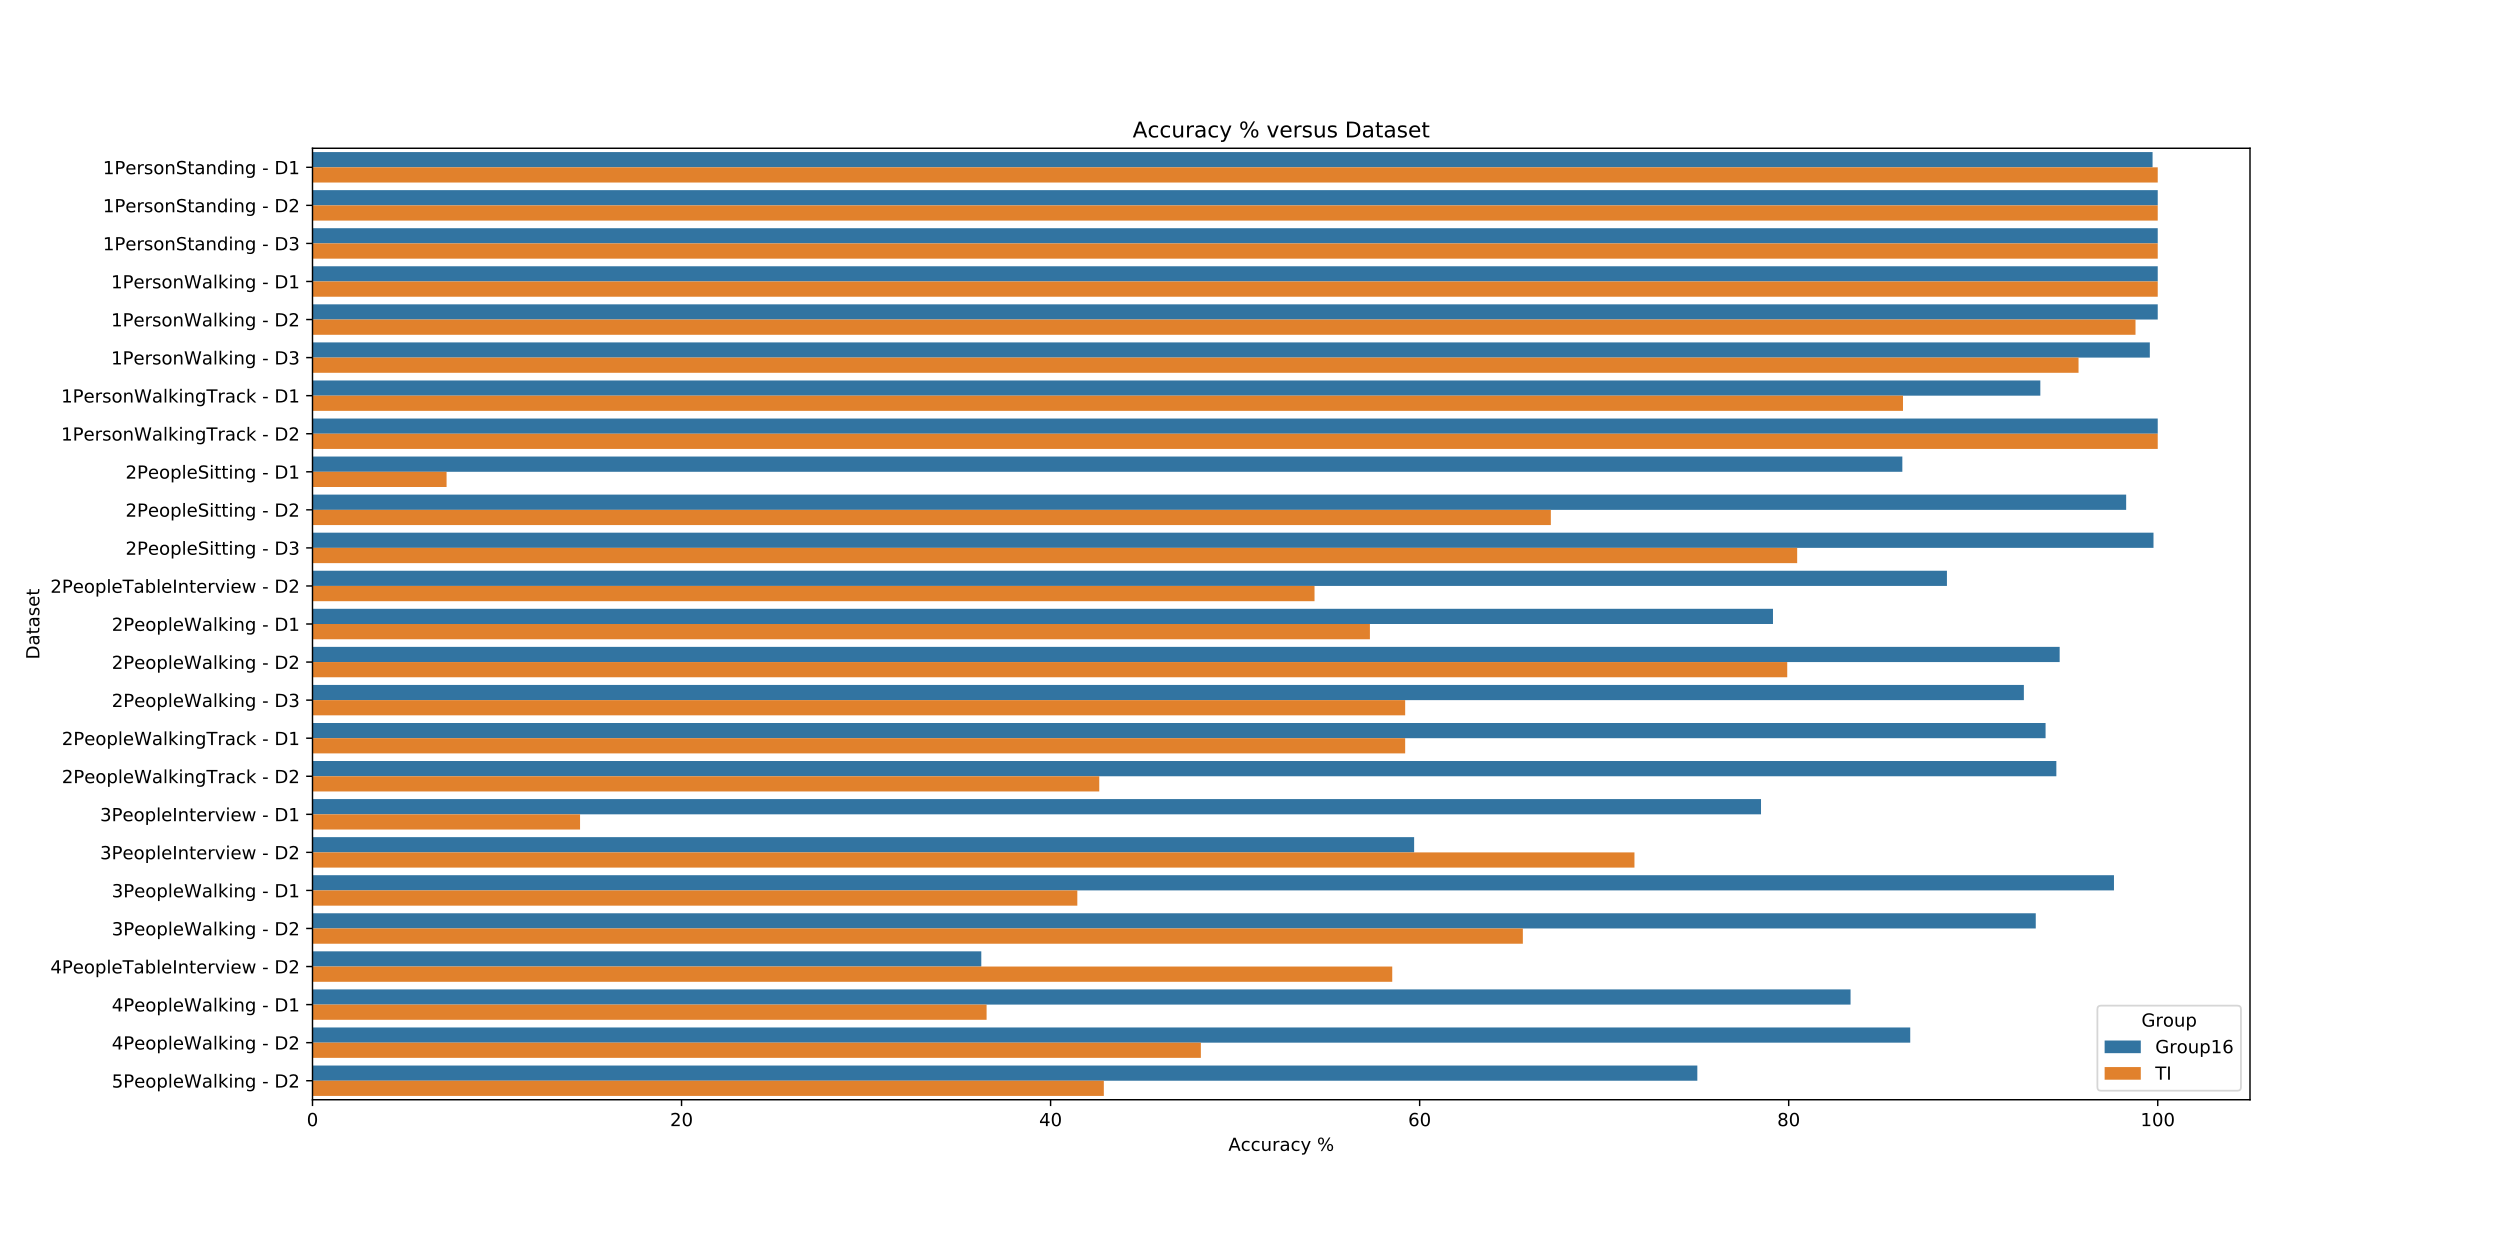 <?xml version="1.0" encoding="utf-8" standalone="no"?>
<!DOCTYPE svg PUBLIC "-//W3C//DTD SVG 1.1//EN"
  "http://www.w3.org/Graphics/SVG/1.1/DTD/svg11.dtd">
<!-- Created with matplotlib (https://matplotlib.org/) -->
<svg height="683.28pt" version="1.1" viewBox="0 0 1382.4 683.28" width="1382.4pt" xmlns="http://www.w3.org/2000/svg" xmlns:xlink="http://www.w3.org/1999/xlink">
 <defs>
  <style type="text/css">
*{stroke-linecap:butt;stroke-linejoin:round;white-space:pre;}
  </style>
 </defs>
 <g id="figure_1">
  <g id="patch_1">
   <path d="M 0 683.28 
L 1382.4 683.28 
L 1382.4 0 
L 0 0 
z
" style="fill:#ffffff;"/>
  </g>
  <g id="axes_1">
   <g id="patch_2">
    <path d="M 172.8 608.119 
L 1244.16 608.119 
L 1244.16 81.994 
L 172.8 81.994 
z
" style="fill:#ffffff;"/>
   </g>
   <g id="patch_3">
    <path clip-path="url(#pb913cd231c)" d="M 172.8 84.098 
L 1190.285 84.098 
L 1190.285 92.516 
L 172.8 92.516 
z
" style="fill:#3274a1;"/>
   </g>
   <g id="patch_4">
    <path clip-path="url(#pb913cd231c)" d="M 172.8 105.143 
L 1193.143 105.143 
L 1193.143 113.561 
L 172.8 113.561 
z
" style="fill:#3274a1;"/>
   </g>
   <g id="patch_5">
    <path clip-path="url(#pb913cd231c)" d="M 172.8 126.188 
L 1193.143 126.188 
L 1193.143 134.606 
L 172.8 134.606 
z
" style="fill:#3274a1;"/>
   </g>
   <g id="patch_6">
    <path clip-path="url(#pb913cd231c)" d="M 172.8 147.233 
L 1193.143 147.233 
L 1193.143 155.651 
L 172.8 155.651 
z
" style="fill:#3274a1;"/>
   </g>
   <g id="patch_7">
    <path clip-path="url(#pb913cd231c)" d="M 172.8 168.278 
L 1193.143 168.278 
L 1193.143 176.696 
L 172.8 176.696 
z
" style="fill:#3274a1;"/>
   </g>
   <g id="patch_8">
    <path clip-path="url(#pb913cd231c)" d="M 172.8 189.323 
L 1188.764 189.323 
L 1188.764 197.741 
L 172.8 197.741 
z
" style="fill:#3274a1;"/>
   </g>
   <g id="patch_9">
    <path clip-path="url(#pb913cd231c)" d="M 172.8 210.368 
L 1128.223 210.368 
L 1128.223 218.786 
L 172.8 218.786 
z
" style="fill:#3274a1;"/>
   </g>
   <g id="patch_10">
    <path clip-path="url(#pb913cd231c)" d="M 172.8 231.413 
L 1193.143 231.413 
L 1193.143 239.831 
L 172.8 239.831 
z
" style="fill:#3274a1;"/>
   </g>
   <g id="patch_11">
    <path clip-path="url(#pb913cd231c)" d="M 172.8 252.458 
L 1051.919 252.458 
L 1051.919 260.876 
L 172.8 260.876 
z
" style="fill:#3274a1;"/>
   </g>
   <g id="patch_12">
    <path clip-path="url(#pb913cd231c)" d="M 172.8 273.503 
L 1175.684 273.503 
L 1175.684 281.921 
L 172.8 281.921 
z
" style="fill:#3274a1;"/>
   </g>
   <g id="patch_13">
    <path clip-path="url(#pb913cd231c)" d="M 172.8 294.548 
L 1190.797 294.548 
L 1190.797 302.966 
L 172.8 302.966 
z
" style="fill:#3274a1;"/>
   </g>
   <g id="patch_14">
    <path clip-path="url(#pb913cd231c)" d="M 172.8 315.593 
L 1076.578 315.593 
L 1076.578 324.011 
L 172.8 324.011 
z
" style="fill:#3274a1;"/>
   </g>
   <g id="patch_15">
    <path clip-path="url(#pb913cd231c)" d="M 172.8 336.638 
L 980.39 336.638 
L 980.39 345.056 
L 172.8 345.056 
z
" style="fill:#3274a1;"/>
   </g>
   <g id="patch_16">
    <path clip-path="url(#pb913cd231c)" d="M 172.8 357.683 
L 1138.912 357.683 
L 1138.912 366.101 
L 172.8 366.101 
z
" style="fill:#3274a1;"/>
   </g>
   <g id="patch_17">
    <path clip-path="url(#pb913cd231c)" d="M 172.8 378.728 
L 1119.118 378.728 
L 1119.118 387.146 
L 172.8 387.146 
z
" style="fill:#3274a1;"/>
   </g>
   <g id="patch_18">
    <path clip-path="url(#pb913cd231c)" d="M 172.8 399.773 
L 1131.122 399.773 
L 1131.122 408.191 
L 172.8 408.191 
z
" style="fill:#3274a1;"/>
   </g>
   <g id="patch_19">
    <path clip-path="url(#pb913cd231c)" d="M 172.8 420.818 
L 1137.08 420.818 
L 1137.08 429.236 
L 172.8 429.236 
z
" style="fill:#3274a1;"/>
   </g>
   <g id="patch_20">
    <path clip-path="url(#pb913cd231c)" d="M 172.8 441.864 
L 973.769 441.864 
L 973.769 450.282 
L 172.8 450.282 
z
" style="fill:#3274a1;"/>
   </g>
   <g id="patch_21">
    <path clip-path="url(#pb913cd231c)" d="M 172.8 462.909 
L 781.96 462.909 
L 781.96 471.327 
L 172.8 471.327 
z
" style="fill:#3274a1;"/>
   </g>
   <g id="patch_22">
    <path clip-path="url(#pb913cd231c)" d="M 172.8 483.954 
L 1168.94 483.954 
L 1168.94 492.372 
L 172.8 492.372 
z
" style="fill:#3274a1;"/>
   </g>
   <g id="patch_23">
    <path clip-path="url(#pb913cd231c)" d="M 172.8 504.999 
L 1125.696 504.999 
L 1125.696 513.417 
L 172.8 513.417 
z
" style="fill:#3274a1;"/>
   </g>
   <g id="patch_24">
    <path clip-path="url(#pb913cd231c)" d="M 172.8 526.044 
L 542.619 526.044 
L 542.619 534.462 
L 172.8 534.462 
z
" style="fill:#3274a1;"/>
   </g>
   <g id="patch_25">
    <path clip-path="url(#pb913cd231c)" d="M 172.8 547.089 
L 1023.282 547.089 
L 1023.282 555.507 
L 172.8 555.507 
z
" style="fill:#3274a1;"/>
   </g>
   <g id="patch_26">
    <path clip-path="url(#pb913cd231c)" d="M 172.8 568.134 
L 1056.283 568.134 
L 1056.283 576.552 
L 172.8 576.552 
z
" style="fill:#3274a1;"/>
   </g>
   <g id="patch_27">
    <path clip-path="url(#pb913cd231c)" d="M 172.8 589.179 
L 938.554 589.179 
L 938.554 597.597 
L 172.8 597.597 
z
" style="fill:#3274a1;"/>
   </g>
   <g id="patch_28">
    <path clip-path="url(#pb913cd231c)" d="M 172.8 92.516 
L 1193.143 92.516 
L 1193.143 100.934 
L 172.8 100.934 
z
" style="fill:#e1812c;"/>
   </g>
   <g id="patch_29">
    <path clip-path="url(#pb913cd231c)" d="M 172.8 113.561 
L 1193.143 113.561 
L 1193.143 121.979 
L 172.8 121.979 
z
" style="fill:#e1812c;"/>
   </g>
   <g id="patch_30">
    <path clip-path="url(#pb913cd231c)" d="M 172.8 134.606 
L 1193.143 134.606 
L 1193.143 143.024 
L 172.8 143.024 
z
" style="fill:#e1812c;"/>
   </g>
   <g id="patch_31">
    <path clip-path="url(#pb913cd231c)" d="M 172.8 155.651 
L 1193.143 155.651 
L 1193.143 164.069 
L 172.8 164.069 
z
" style="fill:#e1812c;"/>
   </g>
   <g id="patch_32">
    <path clip-path="url(#pb913cd231c)" d="M 172.8 176.696 
L 1180.85 176.696 
L 1180.85 185.114 
L 172.8 185.114 
z
" style="fill:#e1812c;"/>
   </g>
   <g id="patch_33">
    <path clip-path="url(#pb913cd231c)" d="M 172.8 197.741 
L 1149.351 197.741 
L 1149.351 206.159 
L 172.8 206.159 
z
" style="fill:#e1812c;"/>
   </g>
   <g id="patch_34">
    <path clip-path="url(#pb913cd231c)" d="M 172.8 218.786 
L 1052.279 218.786 
L 1052.279 227.204 
L 172.8 227.204 
z
" style="fill:#e1812c;"/>
   </g>
   <g id="patch_35">
    <path clip-path="url(#pb913cd231c)" d="M 172.8 239.831 
L 1193.143 239.831 
L 1193.143 248.249 
L 172.8 248.249 
z
" style="fill:#e1812c;"/>
   </g>
   <g id="patch_36">
    <path clip-path="url(#pb913cd231c)" d="M 172.8 260.876 
L 246.943 260.876 
L 246.943 269.294 
L 172.8 269.294 
z
" style="fill:#e1812c;"/>
   </g>
   <g id="patch_37">
    <path clip-path="url(#pb913cd231c)" d="M 172.8 281.921 
L 857.555 281.921 
L 857.555 290.339 
L 172.8 290.339 
z
" style="fill:#e1812c;"/>
   </g>
   <g id="patch_38">
    <path clip-path="url(#pb913cd231c)" d="M 172.8 302.966 
L 993.766 302.966 
L 993.766 311.384 
L 172.8 311.384 
z
" style="fill:#e1812c;"/>
   </g>
   <g id="patch_39">
    <path clip-path="url(#pb913cd231c)" d="M 172.8 324.011 
L 726.883 324.011 
L 726.883 332.429 
L 172.8 332.429 
z
" style="fill:#e1812c;"/>
   </g>
   <g id="patch_40">
    <path clip-path="url(#pb913cd231c)" d="M 172.8 345.056 
L 757.507 345.056 
L 757.507 353.474 
L 172.8 353.474 
z
" style="fill:#e1812c;"/>
   </g>
   <g id="patch_41">
    <path clip-path="url(#pb913cd231c)" d="M 172.8 366.101 
L 988.271 366.101 
L 988.271 374.519 
L 172.8 374.519 
z
" style="fill:#e1812c;"/>
   </g>
   <g id="patch_42">
    <path clip-path="url(#pb913cd231c)" d="M 172.8 387.146 
L 777.003 387.146 
L 777.003 395.564 
L 172.8 395.564 
z
" style="fill:#e1812c;"/>
   </g>
   <g id="patch_43">
    <path clip-path="url(#pb913cd231c)" d="M 172.8 408.191 
L 777.003 408.191 
L 777.003 416.609 
L 172.8 416.609 
z
" style="fill:#e1812c;"/>
   </g>
   <g id="patch_44">
    <path clip-path="url(#pb913cd231c)" d="M 172.8 429.236 
L 607.847 429.236 
L 607.847 437.655 
L 172.8 437.655 
z
" style="fill:#e1812c;"/>
   </g>
   <g id="patch_45">
    <path clip-path="url(#pb913cd231c)" d="M 172.8 450.282 
L 320.75 450.282 
L 320.75 458.7 
L 172.8 458.7 
z
" style="fill:#e1812c;"/>
   </g>
   <g id="patch_46">
    <path clip-path="url(#pb913cd231c)" d="M 172.8 471.327 
L 903.792 471.327 
L 903.792 479.745 
L 172.8 479.745 
z
" style="fill:#e1812c;"/>
   </g>
   <g id="patch_47">
    <path clip-path="url(#pb913cd231c)" d="M 172.8 492.372 
L 595.714 492.372 
L 595.714 500.79 
L 172.8 500.79 
z
" style="fill:#e1812c;"/>
   </g>
   <g id="patch_48">
    <path clip-path="url(#pb913cd231c)" d="M 172.8 513.417 
L 842.076 513.417 
L 842.076 521.835 
L 172.8 521.835 
z
" style="fill:#e1812c;"/>
   </g>
   <g id="patch_49">
    <path clip-path="url(#pb913cd231c)" d="M 172.8 534.462 
L 769.857 534.462 
L 769.857 542.88 
L 172.8 542.88 
z
" style="fill:#e1812c;"/>
   </g>
   <g id="patch_50">
    <path clip-path="url(#pb913cd231c)" d="M 172.8 555.507 
L 545.55 555.507 
L 545.55 563.925 
L 172.8 563.925 
z
" style="fill:#e1812c;"/>
   </g>
   <g id="patch_51">
    <path clip-path="url(#pb913cd231c)" d="M 172.8 576.552 
L 664.031 576.552 
L 664.031 584.97 
L 172.8 584.97 
z
" style="fill:#e1812c;"/>
   </g>
   <g id="patch_52">
    <path clip-path="url(#pb913cd231c)" d="M 172.8 597.597 
L 610.374 597.597 
L 610.374 606.015 
L 172.8 606.015 
z
" style="fill:#e1812c;"/>
   </g>
   <g id="matplotlib.axis_1">
    <g id="xtick_1">
     <g id="line2d_1">
      <defs>
       <path d="M 0 0 
L 0 3.5 
" id="m11b91b581d" style="stroke:#000000;stroke-width:0.8;"/>
      </defs>
      <g>
       <use style="stroke:#000000;stroke-width:0.8;" x="172.8" xlink:href="#m11b91b581d" y="608.119"/>
      </g>
     </g>
     <g id="text_1">
      <!-- 0 -->
      <defs>
       <path d="M 31.781 66.406 
Q 24.172 66.406 20.328 58.906 
Q 16.5 51.422 16.5 36.375 
Q 16.5 21.391 20.328 13.891 
Q 24.172 6.391 31.781 6.391 
Q 39.453 6.391 43.281 13.891 
Q 47.125 21.391 47.125 36.375 
Q 47.125 51.422 43.281 58.906 
Q 39.453 66.406 31.781 66.406 
z
M 31.781 74.219 
Q 44.047 74.219 50.516 64.516 
Q 56.984 54.828 56.984 36.375 
Q 56.984 17.969 50.516 8.266 
Q 44.047 -1.422 31.781 -1.422 
Q 19.531 -1.422 13.062 8.266 
Q 6.594 17.969 6.594 36.375 
Q 6.594 54.828 13.062 64.516 
Q 19.531 74.219 31.781 74.219 
z
" id="DejaVuSans-48"/>
      </defs>
      <g transform="translate(169.619 622.718)scale(0.1 -0.1)">
       <use xlink:href="#DejaVuSans-48"/>
      </g>
     </g>
    </g>
    <g id="xtick_2">
     <g id="line2d_2">
      <g>
       <use style="stroke:#000000;stroke-width:0.8;" x="376.869" xlink:href="#m11b91b581d" y="608.119"/>
      </g>
     </g>
     <g id="text_2">
      <!-- 20 -->
      <defs>
       <path d="M 19.188 8.297 
L 53.609 8.297 
L 53.609 0 
L 7.328 0 
L 7.328 8.297 
Q 12.938 14.109 22.625 23.891 
Q 32.328 33.688 34.812 36.531 
Q 39.547 41.844 41.422 45.531 
Q 43.312 49.219 43.312 52.781 
Q 43.312 58.594 39.234 62.25 
Q 35.156 65.922 28.609 65.922 
Q 23.969 65.922 18.812 64.312 
Q 13.672 62.703 7.812 59.422 
L 7.812 69.391 
Q 13.766 71.781 18.938 73 
Q 24.125 74.219 28.422 74.219 
Q 39.75 74.219 46.484 68.547 
Q 53.219 62.891 53.219 53.422 
Q 53.219 48.922 51.531 44.891 
Q 49.859 40.875 45.406 35.406 
Q 44.188 33.984 37.641 27.219 
Q 31.109 20.453 19.188 8.297 
z
" id="DejaVuSans-50"/>
      </defs>
      <g transform="translate(370.506 622.718)scale(0.1 -0.1)">
       <use xlink:href="#DejaVuSans-50"/>
       <use x="63.623" xlink:href="#DejaVuSans-48"/>
      </g>
     </g>
    </g>
    <g id="xtick_3">
     <g id="line2d_3">
      <g>
       <use style="stroke:#000000;stroke-width:0.8;" x="580.937" xlink:href="#m11b91b581d" y="608.119"/>
      </g>
     </g>
     <g id="text_3">
      <!-- 40 -->
      <defs>
       <path d="M 37.797 64.312 
L 12.891 25.391 
L 37.797 25.391 
z
M 35.203 72.906 
L 47.609 72.906 
L 47.609 25.391 
L 58.016 25.391 
L 58.016 17.188 
L 47.609 17.188 
L 47.609 0 
L 37.797 0 
L 37.797 17.188 
L 4.891 17.188 
L 4.891 26.703 
z
" id="DejaVuSans-52"/>
      </defs>
      <g transform="translate(574.575 622.718)scale(0.1 -0.1)">
       <use xlink:href="#DejaVuSans-52"/>
       <use x="63.623" xlink:href="#DejaVuSans-48"/>
      </g>
     </g>
    </g>
    <g id="xtick_4">
     <g id="line2d_4">
      <g>
       <use style="stroke:#000000;stroke-width:0.8;" x="785.006" xlink:href="#m11b91b581d" y="608.119"/>
      </g>
     </g>
     <g id="text_4">
      <!-- 60 -->
      <defs>
       <path d="M 33.016 40.375 
Q 26.375 40.375 22.484 35.828 
Q 18.609 31.297 18.609 23.391 
Q 18.609 15.531 22.484 10.953 
Q 26.375 6.391 33.016 6.391 
Q 39.656 6.391 43.531 10.953 
Q 47.406 15.531 47.406 23.391 
Q 47.406 31.297 43.531 35.828 
Q 39.656 40.375 33.016 40.375 
z
M 52.594 71.297 
L 52.594 62.312 
Q 48.875 64.062 45.094 64.984 
Q 41.312 65.922 37.594 65.922 
Q 27.828 65.922 22.672 59.328 
Q 17.531 52.734 16.797 39.406 
Q 19.672 43.656 24.016 45.922 
Q 28.375 48.188 33.594 48.188 
Q 44.578 48.188 50.953 41.516 
Q 57.328 34.859 57.328 23.391 
Q 57.328 12.156 50.688 5.359 
Q 44.047 -1.422 33.016 -1.422 
Q 20.359 -1.422 13.672 8.266 
Q 6.984 17.969 6.984 36.375 
Q 6.984 53.656 15.188 63.938 
Q 23.391 74.219 37.203 74.219 
Q 40.922 74.219 44.703 73.484 
Q 48.484 72.75 52.594 71.297 
z
" id="DejaVuSans-54"/>
      </defs>
      <g transform="translate(778.643 622.718)scale(0.1 -0.1)">
       <use xlink:href="#DejaVuSans-54"/>
       <use x="63.623" xlink:href="#DejaVuSans-48"/>
      </g>
     </g>
    </g>
    <g id="xtick_5">
     <g id="line2d_5">
      <g>
       <use style="stroke:#000000;stroke-width:0.8;" x="989.074" xlink:href="#m11b91b581d" y="608.119"/>
      </g>
     </g>
     <g id="text_5">
      <!-- 80 -->
      <defs>
       <path d="M 31.781 34.625 
Q 24.75 34.625 20.719 30.859 
Q 16.703 27.094 16.703 20.516 
Q 16.703 13.922 20.719 10.156 
Q 24.75 6.391 31.781 6.391 
Q 38.812 6.391 42.859 10.172 
Q 46.922 13.969 46.922 20.516 
Q 46.922 27.094 42.891 30.859 
Q 38.875 34.625 31.781 34.625 
z
M 21.922 38.812 
Q 15.578 40.375 12.031 44.719 
Q 8.5 49.078 8.5 55.328 
Q 8.5 64.062 14.719 69.141 
Q 20.953 74.219 31.781 74.219 
Q 42.672 74.219 48.875 69.141 
Q 55.078 64.062 55.078 55.328 
Q 55.078 49.078 51.531 44.719 
Q 48 40.375 41.703 38.812 
Q 48.828 37.156 52.797 32.312 
Q 56.781 27.484 56.781 20.516 
Q 56.781 9.906 50.312 4.234 
Q 43.844 -1.422 31.781 -1.422 
Q 19.734 -1.422 13.25 4.234 
Q 6.781 9.906 6.781 20.516 
Q 6.781 27.484 10.781 32.312 
Q 14.797 37.156 21.922 38.812 
z
M 18.312 54.391 
Q 18.312 48.734 21.844 45.562 
Q 25.391 42.391 31.781 42.391 
Q 38.141 42.391 41.719 45.562 
Q 45.312 48.734 45.312 54.391 
Q 45.312 60.062 41.719 63.234 
Q 38.141 66.406 31.781 66.406 
Q 25.391 66.406 21.844 63.234 
Q 18.312 60.062 18.312 54.391 
z
" id="DejaVuSans-56"/>
      </defs>
      <g transform="translate(982.712 622.718)scale(0.1 -0.1)">
       <use xlink:href="#DejaVuSans-56"/>
       <use x="63.623" xlink:href="#DejaVuSans-48"/>
      </g>
     </g>
    </g>
    <g id="xtick_6">
     <g id="line2d_6">
      <g>
       <use style="stroke:#000000;stroke-width:0.8;" x="1193.143" xlink:href="#m11b91b581d" y="608.119"/>
      </g>
     </g>
     <g id="text_6">
      <!-- 100 -->
      <defs>
       <path d="M 12.406 8.297 
L 28.516 8.297 
L 28.516 63.922 
L 10.984 60.406 
L 10.984 69.391 
L 28.422 72.906 
L 38.281 72.906 
L 38.281 8.297 
L 54.391 8.297 
L 54.391 0 
L 12.406 0 
z
" id="DejaVuSans-49"/>
      </defs>
      <g transform="translate(1183.599 622.718)scale(0.1 -0.1)">
       <use xlink:href="#DejaVuSans-49"/>
       <use x="63.623" xlink:href="#DejaVuSans-48"/>
       <use x="127.246" xlink:href="#DejaVuSans-48"/>
      </g>
     </g>
    </g>
    <g id="text_7">
     <!-- Accuracy % -->
     <defs>
      <path d="M 34.188 63.188 
L 20.797 26.906 
L 47.609 26.906 
z
M 28.609 72.906 
L 39.797 72.906 
L 67.578 0 
L 57.328 0 
L 50.688 18.703 
L 17.828 18.703 
L 11.188 0 
L 0.781 0 
z
" id="DejaVuSans-65"/>
      <path d="M 48.781 52.594 
L 48.781 44.188 
Q 44.969 46.297 41.141 47.344 
Q 37.312 48.391 33.406 48.391 
Q 24.656 48.391 19.812 42.844 
Q 14.984 37.312 14.984 27.297 
Q 14.984 17.281 19.812 11.734 
Q 24.656 6.203 33.406 6.203 
Q 37.312 6.203 41.141 7.25 
Q 44.969 8.297 48.781 10.406 
L 48.781 2.094 
Q 45.016 0.344 40.984 -0.531 
Q 36.969 -1.422 32.422 -1.422 
Q 20.062 -1.422 12.781 6.344 
Q 5.516 14.109 5.516 27.297 
Q 5.516 40.672 12.859 48.328 
Q 20.219 56 33.016 56 
Q 37.156 56 41.109 55.141 
Q 45.062 54.297 48.781 52.594 
z
" id="DejaVuSans-99"/>
      <path d="M 8.5 21.578 
L 8.5 54.688 
L 17.484 54.688 
L 17.484 21.922 
Q 17.484 14.156 20.5 10.266 
Q 23.531 6.391 29.594 6.391 
Q 36.859 6.391 41.078 11.031 
Q 45.312 15.672 45.312 23.688 
L 45.312 54.688 
L 54.297 54.688 
L 54.297 0 
L 45.312 0 
L 45.312 8.406 
Q 42.047 3.422 37.719 1 
Q 33.406 -1.422 27.688 -1.422 
Q 18.266 -1.422 13.375 4.438 
Q 8.5 10.297 8.5 21.578 
z
M 31.109 56 
z
" id="DejaVuSans-117"/>
      <path d="M 41.109 46.297 
Q 39.594 47.172 37.812 47.578 
Q 36.031 48 33.891 48 
Q 26.266 48 22.188 43.047 
Q 18.109 38.094 18.109 28.812 
L 18.109 0 
L 9.078 0 
L 9.078 54.688 
L 18.109 54.688 
L 18.109 46.188 
Q 20.953 51.172 25.484 53.578 
Q 30.031 56 36.531 56 
Q 37.453 56 38.578 55.875 
Q 39.703 55.766 41.062 55.516 
z
" id="DejaVuSans-114"/>
      <path d="M 34.281 27.484 
Q 23.391 27.484 19.188 25 
Q 14.984 22.516 14.984 16.5 
Q 14.984 11.719 18.141 8.906 
Q 21.297 6.109 26.703 6.109 
Q 34.188 6.109 38.703 11.406 
Q 43.219 16.703 43.219 25.484 
L 43.219 27.484 
z
M 52.203 31.203 
L 52.203 0 
L 43.219 0 
L 43.219 8.297 
Q 40.141 3.328 35.547 0.953 
Q 30.953 -1.422 24.312 -1.422 
Q 15.922 -1.422 10.953 3.297 
Q 6 8.016 6 15.922 
Q 6 25.141 12.172 29.828 
Q 18.359 34.516 30.609 34.516 
L 43.219 34.516 
L 43.219 35.406 
Q 43.219 41.609 39.141 45 
Q 35.062 48.391 27.688 48.391 
Q 23 48.391 18.547 47.266 
Q 14.109 46.141 10.016 43.891 
L 10.016 52.203 
Q 14.938 54.109 19.578 55.047 
Q 24.219 56 28.609 56 
Q 40.484 56 46.344 49.844 
Q 52.203 43.703 52.203 31.203 
z
" id="DejaVuSans-97"/>
      <path d="M 32.172 -5.078 
Q 28.375 -14.844 24.75 -17.812 
Q 21.141 -20.797 15.094 -20.797 
L 7.906 -20.797 
L 7.906 -13.281 
L 13.188 -13.281 
Q 16.891 -13.281 18.938 -11.516 
Q 21 -9.766 23.484 -3.219 
L 25.094 0.875 
L 2.984 54.688 
L 12.5 54.688 
L 29.594 11.922 
L 46.688 54.688 
L 56.203 54.688 
z
" id="DejaVuSans-121"/>
      <path id="DejaVuSans-32"/>
      <path d="M 72.703 32.078 
Q 68.453 32.078 66.031 28.469 
Q 63.625 24.859 63.625 18.406 
Q 63.625 12.062 66.031 8.422 
Q 68.453 4.781 72.703 4.781 
Q 76.859 4.781 79.266 8.422 
Q 81.688 12.062 81.688 18.406 
Q 81.688 24.812 79.266 28.438 
Q 76.859 32.078 72.703 32.078 
z
M 72.703 38.281 
Q 80.422 38.281 84.953 32.906 
Q 89.5 27.547 89.5 18.406 
Q 89.5 9.281 84.938 3.922 
Q 80.375 -1.422 72.703 -1.422 
Q 64.891 -1.422 60.344 3.922 
Q 55.812 9.281 55.812 18.406 
Q 55.812 27.594 60.375 32.938 
Q 64.938 38.281 72.703 38.281 
z
M 22.312 68.016 
Q 18.109 68.016 15.688 64.375 
Q 13.281 60.75 13.281 54.391 
Q 13.281 47.953 15.672 44.328 
Q 18.062 40.719 22.312 40.719 
Q 26.562 40.719 28.969 44.328 
Q 31.391 47.953 31.391 54.391 
Q 31.391 60.688 28.953 64.344 
Q 26.516 68.016 22.312 68.016 
z
M 66.406 74.219 
L 74.219 74.219 
L 28.609 -1.422 
L 20.797 -1.422 
z
M 22.312 74.219 
Q 30.031 74.219 34.609 68.875 
Q 39.203 63.531 39.203 54.391 
Q 39.203 45.172 34.641 39.844 
Q 30.078 34.516 22.312 34.516 
Q 14.547 34.516 10.031 39.859 
Q 5.516 45.219 5.516 54.391 
Q 5.516 63.484 10.047 68.844 
Q 14.594 74.219 22.312 74.219 
z
" id="DejaVuSans-37"/>
     </defs>
     <g transform="translate(679.225 636.396)scale(0.1 -0.1)">
      <use xlink:href="#DejaVuSans-65"/>
      <use x="68.393" xlink:href="#DejaVuSans-99"/>
      <use x="123.373" xlink:href="#DejaVuSans-99"/>
      <use x="178.354" xlink:href="#DejaVuSans-117"/>
      <use x="241.732" xlink:href="#DejaVuSans-114"/>
      <use x="282.846" xlink:href="#DejaVuSans-97"/>
      <use x="344.125" xlink:href="#DejaVuSans-99"/>
      <use x="399.105" xlink:href="#DejaVuSans-121"/>
      <use x="458.285" xlink:href="#DejaVuSans-32"/>
      <use x="490.072" xlink:href="#DejaVuSans-37"/>
     </g>
    </g>
   </g>
   <g id="matplotlib.axis_2">
    <g id="ytick_1">
     <g id="line2d_7">
      <defs>
       <path d="M 0 0 
L -3.5 0 
" id="m9de188b788" style="stroke:#000000;stroke-width:0.8;"/>
      </defs>
      <g>
       <use style="stroke:#000000;stroke-width:0.8;" x="172.8" xlink:href="#m9de188b788" y="92.516"/>
      </g>
     </g>
     <g id="text_8">
      <!-- 1PersonStanding - D1 -->
      <defs>
       <path d="M 19.672 64.797 
L 19.672 37.406 
L 32.078 37.406 
Q 38.969 37.406 42.719 40.969 
Q 46.484 44.531 46.484 51.125 
Q 46.484 57.672 42.719 61.234 
Q 38.969 64.797 32.078 64.797 
z
M 9.812 72.906 
L 32.078 72.906 
Q 44.344 72.906 50.609 67.359 
Q 56.891 61.812 56.891 51.125 
Q 56.891 40.328 50.609 34.812 
Q 44.344 29.297 32.078 29.297 
L 19.672 29.297 
L 19.672 0 
L 9.812 0 
z
" id="DejaVuSans-80"/>
       <path d="M 56.203 29.594 
L 56.203 25.203 
L 14.891 25.203 
Q 15.484 15.922 20.484 11.062 
Q 25.484 6.203 34.422 6.203 
Q 39.594 6.203 44.453 7.469 
Q 49.312 8.734 54.109 11.281 
L 54.109 2.781 
Q 49.266 0.734 44.188 -0.344 
Q 39.109 -1.422 33.891 -1.422 
Q 20.797 -1.422 13.156 6.188 
Q 5.516 13.812 5.516 26.812 
Q 5.516 40.234 12.766 48.109 
Q 20.016 56 32.328 56 
Q 43.359 56 49.781 48.891 
Q 56.203 41.797 56.203 29.594 
z
M 47.219 32.234 
Q 47.125 39.594 43.094 43.984 
Q 39.062 48.391 32.422 48.391 
Q 24.906 48.391 20.391 44.141 
Q 15.875 39.891 15.188 32.172 
z
" id="DejaVuSans-101"/>
       <path d="M 44.281 53.078 
L 44.281 44.578 
Q 40.484 46.531 36.375 47.5 
Q 32.281 48.484 27.875 48.484 
Q 21.188 48.484 17.844 46.438 
Q 14.5 44.391 14.5 40.281 
Q 14.5 37.156 16.891 35.375 
Q 19.281 33.594 26.516 31.984 
L 29.594 31.297 
Q 39.156 29.25 43.188 25.516 
Q 47.219 21.781 47.219 15.094 
Q 47.219 7.469 41.188 3.016 
Q 35.156 -1.422 24.609 -1.422 
Q 20.219 -1.422 15.453 -0.562 
Q 10.688 0.297 5.422 2 
L 5.422 11.281 
Q 10.406 8.688 15.234 7.391 
Q 20.062 6.109 24.812 6.109 
Q 31.156 6.109 34.562 8.281 
Q 37.984 10.453 37.984 14.406 
Q 37.984 18.062 35.516 20.016 
Q 33.062 21.969 24.703 23.781 
L 21.578 24.516 
Q 13.234 26.266 9.516 29.906 
Q 5.812 33.547 5.812 39.891 
Q 5.812 47.609 11.281 51.797 
Q 16.75 56 26.812 56 
Q 31.781 56 36.172 55.266 
Q 40.578 54.547 44.281 53.078 
z
" id="DejaVuSans-115"/>
       <path d="M 30.609 48.391 
Q 23.391 48.391 19.188 42.75 
Q 14.984 37.109 14.984 27.297 
Q 14.984 17.484 19.156 11.844 
Q 23.344 6.203 30.609 6.203 
Q 37.797 6.203 41.984 11.859 
Q 46.188 17.531 46.188 27.297 
Q 46.188 37.016 41.984 42.703 
Q 37.797 48.391 30.609 48.391 
z
M 30.609 56 
Q 42.328 56 49.016 48.375 
Q 55.719 40.766 55.719 27.297 
Q 55.719 13.875 49.016 6.219 
Q 42.328 -1.422 30.609 -1.422 
Q 18.844 -1.422 12.172 6.219 
Q 5.516 13.875 5.516 27.297 
Q 5.516 40.766 12.172 48.375 
Q 18.844 56 30.609 56 
z
" id="DejaVuSans-111"/>
       <path d="M 54.891 33.016 
L 54.891 0 
L 45.906 0 
L 45.906 32.719 
Q 45.906 40.484 42.875 44.328 
Q 39.844 48.188 33.797 48.188 
Q 26.516 48.188 22.312 43.547 
Q 18.109 38.922 18.109 30.906 
L 18.109 0 
L 9.078 0 
L 9.078 54.688 
L 18.109 54.688 
L 18.109 46.188 
Q 21.344 51.125 25.703 53.562 
Q 30.078 56 35.797 56 
Q 45.219 56 50.047 50.172 
Q 54.891 44.344 54.891 33.016 
z
" id="DejaVuSans-110"/>
       <path d="M 53.516 70.516 
L 53.516 60.891 
Q 47.906 63.578 42.922 64.891 
Q 37.938 66.219 33.297 66.219 
Q 25.25 66.219 20.875 63.094 
Q 16.5 59.969 16.5 54.203 
Q 16.5 49.359 19.406 46.891 
Q 22.312 44.438 30.422 42.922 
L 36.375 41.703 
Q 47.406 39.594 52.656 34.297 
Q 57.906 29 57.906 20.125 
Q 57.906 9.516 50.797 4.047 
Q 43.703 -1.422 29.984 -1.422 
Q 24.812 -1.422 18.969 -0.25 
Q 13.141 0.922 6.891 3.219 
L 6.891 13.375 
Q 12.891 10.016 18.656 8.297 
Q 24.422 6.594 29.984 6.594 
Q 38.422 6.594 43.016 9.906 
Q 47.609 13.234 47.609 19.391 
Q 47.609 24.75 44.312 27.781 
Q 41.016 30.812 33.5 32.328 
L 27.484 33.5 
Q 16.453 35.688 11.516 40.375 
Q 6.594 45.062 6.594 53.422 
Q 6.594 63.094 13.406 68.656 
Q 20.219 74.219 32.172 74.219 
Q 37.312 74.219 42.625 73.281 
Q 47.953 72.359 53.516 70.516 
z
" id="DejaVuSans-83"/>
       <path d="M 18.312 70.219 
L 18.312 54.688 
L 36.812 54.688 
L 36.812 47.703 
L 18.312 47.703 
L 18.312 18.016 
Q 18.312 11.328 20.141 9.422 
Q 21.969 7.516 27.594 7.516 
L 36.812 7.516 
L 36.812 0 
L 27.594 0 
Q 17.188 0 13.234 3.875 
Q 9.281 7.766 9.281 18.016 
L 9.281 47.703 
L 2.688 47.703 
L 2.688 54.688 
L 9.281 54.688 
L 9.281 70.219 
z
" id="DejaVuSans-116"/>
       <path d="M 45.406 46.391 
L 45.406 75.984 
L 54.391 75.984 
L 54.391 0 
L 45.406 0 
L 45.406 8.203 
Q 42.578 3.328 38.25 0.953 
Q 33.938 -1.422 27.875 -1.422 
Q 17.969 -1.422 11.734 6.484 
Q 5.516 14.406 5.516 27.297 
Q 5.516 40.188 11.734 48.094 
Q 17.969 56 27.875 56 
Q 33.938 56 38.25 53.625 
Q 42.578 51.266 45.406 46.391 
z
M 14.797 27.297 
Q 14.797 17.391 18.875 11.75 
Q 22.953 6.109 30.078 6.109 
Q 37.203 6.109 41.297 11.75 
Q 45.406 17.391 45.406 27.297 
Q 45.406 37.203 41.297 42.844 
Q 37.203 48.484 30.078 48.484 
Q 22.953 48.484 18.875 42.844 
Q 14.797 37.203 14.797 27.297 
z
" id="DejaVuSans-100"/>
       <path d="M 9.422 54.688 
L 18.406 54.688 
L 18.406 0 
L 9.422 0 
z
M 9.422 75.984 
L 18.406 75.984 
L 18.406 64.594 
L 9.422 64.594 
z
" id="DejaVuSans-105"/>
       <path d="M 45.406 27.984 
Q 45.406 37.75 41.375 43.109 
Q 37.359 48.484 30.078 48.484 
Q 22.859 48.484 18.828 43.109 
Q 14.797 37.75 14.797 27.984 
Q 14.797 18.266 18.828 12.891 
Q 22.859 7.516 30.078 7.516 
Q 37.359 7.516 41.375 12.891 
Q 45.406 18.266 45.406 27.984 
z
M 54.391 6.781 
Q 54.391 -7.172 48.188 -13.984 
Q 42 -20.797 29.203 -20.797 
Q 24.469 -20.797 20.266 -20.094 
Q 16.062 -19.391 12.109 -17.922 
L 12.109 -9.188 
Q 16.062 -11.328 19.922 -12.344 
Q 23.781 -13.375 27.781 -13.375 
Q 36.625 -13.375 41.016 -8.766 
Q 45.406 -4.156 45.406 5.172 
L 45.406 9.625 
Q 42.625 4.781 38.281 2.391 
Q 33.938 0 27.875 0 
Q 17.828 0 11.672 7.656 
Q 5.516 15.328 5.516 27.984 
Q 5.516 40.672 11.672 48.328 
Q 17.828 56 27.875 56 
Q 33.938 56 38.281 53.609 
Q 42.625 51.219 45.406 46.391 
L 45.406 54.688 
L 54.391 54.688 
z
" id="DejaVuSans-103"/>
       <path d="M 4.891 31.391 
L 31.203 31.391 
L 31.203 23.391 
L 4.891 23.391 
z
" id="DejaVuSans-45"/>
       <path d="M 19.672 64.797 
L 19.672 8.109 
L 31.594 8.109 
Q 46.688 8.109 53.688 14.938 
Q 60.688 21.781 60.688 36.531 
Q 60.688 51.172 53.688 57.984 
Q 46.688 64.797 31.594 64.797 
z
M 9.812 72.906 
L 30.078 72.906 
Q 51.266 72.906 61.172 64.094 
Q 71.094 55.281 71.094 36.531 
Q 71.094 17.672 61.125 8.828 
Q 51.172 0 30.078 0 
L 9.812 0 
z
" id="DejaVuSans-68"/>
      </defs>
      <g transform="translate(56.909 96.315)scale(0.1 -0.1)">
       <use xlink:href="#DejaVuSans-49"/>
       <use x="63.623" xlink:href="#DejaVuSans-80"/>
       <use x="123.879" xlink:href="#DejaVuSans-101"/>
       <use x="185.402" xlink:href="#DejaVuSans-114"/>
       <use x="226.516" xlink:href="#DejaVuSans-115"/>
       <use x="278.615" xlink:href="#DejaVuSans-111"/>
       <use x="339.797" xlink:href="#DejaVuSans-110"/>
       <use x="403.176" xlink:href="#DejaVuSans-83"/>
       <use x="466.652" xlink:href="#DejaVuSans-116"/>
       <use x="505.861" xlink:href="#DejaVuSans-97"/>
       <use x="567.141" xlink:href="#DejaVuSans-110"/>
       <use x="630.52" xlink:href="#DejaVuSans-100"/>
       <use x="693.996" xlink:href="#DejaVuSans-105"/>
       <use x="721.779" xlink:href="#DejaVuSans-110"/>
       <use x="785.158" xlink:href="#DejaVuSans-103"/>
       <use x="848.635" xlink:href="#DejaVuSans-32"/>
       <use x="880.422" xlink:href="#DejaVuSans-45"/>
       <use x="916.506" xlink:href="#DejaVuSans-32"/>
       <use x="948.293" xlink:href="#DejaVuSans-68"/>
       <use x="1025.295" xlink:href="#DejaVuSans-49"/>
      </g>
     </g>
    </g>
    <g id="ytick_2">
     <g id="line2d_8">
      <g>
       <use style="stroke:#000000;stroke-width:0.8;" x="172.8" xlink:href="#m9de188b788" y="113.561"/>
      </g>
     </g>
     <g id="text_9">
      <!-- 1PersonStanding - D2 -->
      <g transform="translate(56.909 117.36)scale(0.1 -0.1)">
       <use xlink:href="#DejaVuSans-49"/>
       <use x="63.623" xlink:href="#DejaVuSans-80"/>
       <use x="123.879" xlink:href="#DejaVuSans-101"/>
       <use x="185.402" xlink:href="#DejaVuSans-114"/>
       <use x="226.516" xlink:href="#DejaVuSans-115"/>
       <use x="278.615" xlink:href="#DejaVuSans-111"/>
       <use x="339.797" xlink:href="#DejaVuSans-110"/>
       <use x="403.176" xlink:href="#DejaVuSans-83"/>
       <use x="466.652" xlink:href="#DejaVuSans-116"/>
       <use x="505.861" xlink:href="#DejaVuSans-97"/>
       <use x="567.141" xlink:href="#DejaVuSans-110"/>
       <use x="630.52" xlink:href="#DejaVuSans-100"/>
       <use x="693.996" xlink:href="#DejaVuSans-105"/>
       <use x="721.779" xlink:href="#DejaVuSans-110"/>
       <use x="785.158" xlink:href="#DejaVuSans-103"/>
       <use x="848.635" xlink:href="#DejaVuSans-32"/>
       <use x="880.422" xlink:href="#DejaVuSans-45"/>
       <use x="916.506" xlink:href="#DejaVuSans-32"/>
       <use x="948.293" xlink:href="#DejaVuSans-68"/>
       <use x="1025.295" xlink:href="#DejaVuSans-50"/>
      </g>
     </g>
    </g>
    <g id="ytick_3">
     <g id="line2d_9">
      <g>
       <use style="stroke:#000000;stroke-width:0.8;" x="172.8" xlink:href="#m9de188b788" y="134.606"/>
      </g>
     </g>
     <g id="text_10">
      <!-- 1PersonStanding - D3 -->
      <defs>
       <path d="M 40.578 39.312 
Q 47.656 37.797 51.625 33 
Q 55.609 28.219 55.609 21.188 
Q 55.609 10.406 48.188 4.484 
Q 40.766 -1.422 27.094 -1.422 
Q 22.516 -1.422 17.656 -0.516 
Q 12.797 0.391 7.625 2.203 
L 7.625 11.719 
Q 11.719 9.328 16.594 8.109 
Q 21.484 6.891 26.812 6.891 
Q 36.078 6.891 40.938 10.547 
Q 45.797 14.203 45.797 21.188 
Q 45.797 27.641 41.281 31.266 
Q 36.766 34.906 28.719 34.906 
L 20.219 34.906 
L 20.219 43.016 
L 29.109 43.016 
Q 36.375 43.016 40.234 45.922 
Q 44.094 48.828 44.094 54.297 
Q 44.094 59.906 40.109 62.906 
Q 36.141 65.922 28.719 65.922 
Q 24.656 65.922 20.016 65.031 
Q 15.375 64.156 9.812 62.312 
L 9.812 71.094 
Q 15.438 72.656 20.344 73.438 
Q 25.25 74.219 29.594 74.219 
Q 40.828 74.219 47.359 69.109 
Q 53.906 64.016 53.906 55.328 
Q 53.906 49.266 50.438 45.094 
Q 46.969 40.922 40.578 39.312 
z
" id="DejaVuSans-51"/>
      </defs>
      <g transform="translate(56.909 138.405)scale(0.1 -0.1)">
       <use xlink:href="#DejaVuSans-49"/>
       <use x="63.623" xlink:href="#DejaVuSans-80"/>
       <use x="123.879" xlink:href="#DejaVuSans-101"/>
       <use x="185.402" xlink:href="#DejaVuSans-114"/>
       <use x="226.516" xlink:href="#DejaVuSans-115"/>
       <use x="278.615" xlink:href="#DejaVuSans-111"/>
       <use x="339.797" xlink:href="#DejaVuSans-110"/>
       <use x="403.176" xlink:href="#DejaVuSans-83"/>
       <use x="466.652" xlink:href="#DejaVuSans-116"/>
       <use x="505.861" xlink:href="#DejaVuSans-97"/>
       <use x="567.141" xlink:href="#DejaVuSans-110"/>
       <use x="630.52" xlink:href="#DejaVuSans-100"/>
       <use x="693.996" xlink:href="#DejaVuSans-105"/>
       <use x="721.779" xlink:href="#DejaVuSans-110"/>
       <use x="785.158" xlink:href="#DejaVuSans-103"/>
       <use x="848.635" xlink:href="#DejaVuSans-32"/>
       <use x="880.422" xlink:href="#DejaVuSans-45"/>
       <use x="916.506" xlink:href="#DejaVuSans-32"/>
       <use x="948.293" xlink:href="#DejaVuSans-68"/>
       <use x="1025.295" xlink:href="#DejaVuSans-51"/>
      </g>
     </g>
    </g>
    <g id="ytick_4">
     <g id="line2d_10">
      <g>
       <use style="stroke:#000000;stroke-width:0.8;" x="172.8" xlink:href="#m9de188b788" y="155.651"/>
      </g>
     </g>
     <g id="text_11">
      <!-- 1PersonWalking - D1 -->
      <defs>
       <path d="M 3.328 72.906 
L 13.281 72.906 
L 28.609 11.281 
L 43.891 72.906 
L 54.984 72.906 
L 70.312 11.281 
L 85.594 72.906 
L 95.609 72.906 
L 77.297 0 
L 64.891 0 
L 49.516 63.281 
L 33.984 0 
L 21.578 0 
z
" id="DejaVuSans-87"/>
       <path d="M 9.422 75.984 
L 18.406 75.984 
L 18.406 0 
L 9.422 0 
z
" id="DejaVuSans-108"/>
       <path d="M 9.078 75.984 
L 18.109 75.984 
L 18.109 31.109 
L 44.922 54.688 
L 56.391 54.688 
L 27.391 29.109 
L 57.625 0 
L 45.906 0 
L 18.109 26.703 
L 18.109 0 
L 9.078 0 
z
" id="DejaVuSans-107"/>
      </defs>
      <g transform="translate(61.417 159.45)scale(0.1 -0.1)">
       <use xlink:href="#DejaVuSans-49"/>
       <use x="63.623" xlink:href="#DejaVuSans-80"/>
       <use x="123.879" xlink:href="#DejaVuSans-101"/>
       <use x="185.402" xlink:href="#DejaVuSans-114"/>
       <use x="226.516" xlink:href="#DejaVuSans-115"/>
       <use x="278.615" xlink:href="#DejaVuSans-111"/>
       <use x="339.797" xlink:href="#DejaVuSans-110"/>
       <use x="403.176" xlink:href="#DejaVuSans-87"/>
       <use x="501.959" xlink:href="#DejaVuSans-97"/>
       <use x="563.238" xlink:href="#DejaVuSans-108"/>
       <use x="591.021" xlink:href="#DejaVuSans-107"/>
       <use x="648.932" xlink:href="#DejaVuSans-105"/>
       <use x="676.715" xlink:href="#DejaVuSans-110"/>
       <use x="740.094" xlink:href="#DejaVuSans-103"/>
       <use x="803.57" xlink:href="#DejaVuSans-32"/>
       <use x="835.357" xlink:href="#DejaVuSans-45"/>
       <use x="871.441" xlink:href="#DejaVuSans-32"/>
       <use x="903.229" xlink:href="#DejaVuSans-68"/>
       <use x="980.23" xlink:href="#DejaVuSans-49"/>
      </g>
     </g>
    </g>
    <g id="ytick_5">
     <g id="line2d_11">
      <g>
       <use style="stroke:#000000;stroke-width:0.8;" x="172.8" xlink:href="#m9de188b788" y="176.696"/>
      </g>
     </g>
     <g id="text_12">
      <!-- 1PersonWalking - D2 -->
      <g transform="translate(61.417 180.495)scale(0.1 -0.1)">
       <use xlink:href="#DejaVuSans-49"/>
       <use x="63.623" xlink:href="#DejaVuSans-80"/>
       <use x="123.879" xlink:href="#DejaVuSans-101"/>
       <use x="185.402" xlink:href="#DejaVuSans-114"/>
       <use x="226.516" xlink:href="#DejaVuSans-115"/>
       <use x="278.615" xlink:href="#DejaVuSans-111"/>
       <use x="339.797" xlink:href="#DejaVuSans-110"/>
       <use x="403.176" xlink:href="#DejaVuSans-87"/>
       <use x="501.959" xlink:href="#DejaVuSans-97"/>
       <use x="563.238" xlink:href="#DejaVuSans-108"/>
       <use x="591.021" xlink:href="#DejaVuSans-107"/>
       <use x="648.932" xlink:href="#DejaVuSans-105"/>
       <use x="676.715" xlink:href="#DejaVuSans-110"/>
       <use x="740.094" xlink:href="#DejaVuSans-103"/>
       <use x="803.57" xlink:href="#DejaVuSans-32"/>
       <use x="835.357" xlink:href="#DejaVuSans-45"/>
       <use x="871.441" xlink:href="#DejaVuSans-32"/>
       <use x="903.229" xlink:href="#DejaVuSans-68"/>
       <use x="980.23" xlink:href="#DejaVuSans-50"/>
      </g>
     </g>
    </g>
    <g id="ytick_6">
     <g id="line2d_12">
      <g>
       <use style="stroke:#000000;stroke-width:0.8;" x="172.8" xlink:href="#m9de188b788" y="197.741"/>
      </g>
     </g>
     <g id="text_13">
      <!-- 1PersonWalking - D3 -->
      <g transform="translate(61.417 201.54)scale(0.1 -0.1)">
       <use xlink:href="#DejaVuSans-49"/>
       <use x="63.623" xlink:href="#DejaVuSans-80"/>
       <use x="123.879" xlink:href="#DejaVuSans-101"/>
       <use x="185.402" xlink:href="#DejaVuSans-114"/>
       <use x="226.516" xlink:href="#DejaVuSans-115"/>
       <use x="278.615" xlink:href="#DejaVuSans-111"/>
       <use x="339.797" xlink:href="#DejaVuSans-110"/>
       <use x="403.176" xlink:href="#DejaVuSans-87"/>
       <use x="501.959" xlink:href="#DejaVuSans-97"/>
       <use x="563.238" xlink:href="#DejaVuSans-108"/>
       <use x="591.021" xlink:href="#DejaVuSans-107"/>
       <use x="648.932" xlink:href="#DejaVuSans-105"/>
       <use x="676.715" xlink:href="#DejaVuSans-110"/>
       <use x="740.094" xlink:href="#DejaVuSans-103"/>
       <use x="803.57" xlink:href="#DejaVuSans-32"/>
       <use x="835.357" xlink:href="#DejaVuSans-45"/>
       <use x="871.441" xlink:href="#DejaVuSans-32"/>
       <use x="903.229" xlink:href="#DejaVuSans-68"/>
       <use x="980.23" xlink:href="#DejaVuSans-51"/>
      </g>
     </g>
    </g>
    <g id="ytick_7">
     <g id="line2d_13">
      <g>
       <use style="stroke:#000000;stroke-width:0.8;" x="172.8" xlink:href="#m9de188b788" y="218.786"/>
      </g>
     </g>
     <g id="text_14">
      <!-- 1PersonWalkingTrack - D1 -->
      <defs>
       <path d="M -0.297 72.906 
L 61.375 72.906 
L 61.375 64.594 
L 35.5 64.594 
L 35.5 0 
L 25.594 0 
L 25.594 64.594 
L -0.297 64.594 
z
" id="DejaVuSans-84"/>
      </defs>
      <g transform="translate(33.803 222.585)scale(0.1 -0.1)">
       <use xlink:href="#DejaVuSans-49"/>
       <use x="63.623" xlink:href="#DejaVuSans-80"/>
       <use x="123.879" xlink:href="#DejaVuSans-101"/>
       <use x="185.402" xlink:href="#DejaVuSans-114"/>
       <use x="226.516" xlink:href="#DejaVuSans-115"/>
       <use x="278.615" xlink:href="#DejaVuSans-111"/>
       <use x="339.797" xlink:href="#DejaVuSans-110"/>
       <use x="403.176" xlink:href="#DejaVuSans-87"/>
       <use x="501.959" xlink:href="#DejaVuSans-97"/>
       <use x="563.238" xlink:href="#DejaVuSans-108"/>
       <use x="591.021" xlink:href="#DejaVuSans-107"/>
       <use x="648.932" xlink:href="#DejaVuSans-105"/>
       <use x="676.715" xlink:href="#DejaVuSans-110"/>
       <use x="740.094" xlink:href="#DejaVuSans-103"/>
       <use x="803.57" xlink:href="#DejaVuSans-84"/>
       <use x="864.436" xlink:href="#DejaVuSans-114"/>
       <use x="905.549" xlink:href="#DejaVuSans-97"/>
       <use x="966.828" xlink:href="#DejaVuSans-99"/>
       <use x="1021.809" xlink:href="#DejaVuSans-107"/>
       <use x="1079.719" xlink:href="#DejaVuSans-32"/>
       <use x="1111.506" xlink:href="#DejaVuSans-45"/>
       <use x="1147.59" xlink:href="#DejaVuSans-32"/>
       <use x="1179.377" xlink:href="#DejaVuSans-68"/>
       <use x="1256.379" xlink:href="#DejaVuSans-49"/>
      </g>
     </g>
    </g>
    <g id="ytick_8">
     <g id="line2d_14">
      <g>
       <use style="stroke:#000000;stroke-width:0.8;" x="172.8" xlink:href="#m9de188b788" y="239.831"/>
      </g>
     </g>
     <g id="text_15">
      <!-- 1PersonWalkingTrack - D2 -->
      <g transform="translate(33.803 243.63)scale(0.1 -0.1)">
       <use xlink:href="#DejaVuSans-49"/>
       <use x="63.623" xlink:href="#DejaVuSans-80"/>
       <use x="123.879" xlink:href="#DejaVuSans-101"/>
       <use x="185.402" xlink:href="#DejaVuSans-114"/>
       <use x="226.516" xlink:href="#DejaVuSans-115"/>
       <use x="278.615" xlink:href="#DejaVuSans-111"/>
       <use x="339.797" xlink:href="#DejaVuSans-110"/>
       <use x="403.176" xlink:href="#DejaVuSans-87"/>
       <use x="501.959" xlink:href="#DejaVuSans-97"/>
       <use x="563.238" xlink:href="#DejaVuSans-108"/>
       <use x="591.021" xlink:href="#DejaVuSans-107"/>
       <use x="648.932" xlink:href="#DejaVuSans-105"/>
       <use x="676.715" xlink:href="#DejaVuSans-110"/>
       <use x="740.094" xlink:href="#DejaVuSans-103"/>
       <use x="803.57" xlink:href="#DejaVuSans-84"/>
       <use x="864.436" xlink:href="#DejaVuSans-114"/>
       <use x="905.549" xlink:href="#DejaVuSans-97"/>
       <use x="966.828" xlink:href="#DejaVuSans-99"/>
       <use x="1021.809" xlink:href="#DejaVuSans-107"/>
       <use x="1079.719" xlink:href="#DejaVuSans-32"/>
       <use x="1111.506" xlink:href="#DejaVuSans-45"/>
       <use x="1147.59" xlink:href="#DejaVuSans-32"/>
       <use x="1179.377" xlink:href="#DejaVuSans-68"/>
       <use x="1256.379" xlink:href="#DejaVuSans-50"/>
      </g>
     </g>
    </g>
    <g id="ytick_9">
     <g id="line2d_15">
      <g>
       <use style="stroke:#000000;stroke-width:0.8;" x="172.8" xlink:href="#m9de188b788" y="260.876"/>
      </g>
     </g>
     <g id="text_16">
      <!-- 2PeopleSitting - D1 -->
      <defs>
       <path d="M 18.109 8.203 
L 18.109 -20.797 
L 9.078 -20.797 
L 9.078 54.688 
L 18.109 54.688 
L 18.109 46.391 
Q 20.953 51.266 25.266 53.625 
Q 29.594 56 35.594 56 
Q 45.562 56 51.781 48.094 
Q 58.016 40.188 58.016 27.297 
Q 58.016 14.406 51.781 6.484 
Q 45.562 -1.422 35.594 -1.422 
Q 29.594 -1.422 25.266 0.953 
Q 20.953 3.328 18.109 8.203 
z
M 48.688 27.297 
Q 48.688 37.203 44.609 42.844 
Q 40.531 48.484 33.406 48.484 
Q 26.266 48.484 22.188 42.844 
Q 18.109 37.203 18.109 27.297 
Q 18.109 17.391 22.188 11.75 
Q 26.266 6.109 33.406 6.109 
Q 40.531 6.109 44.609 11.75 
Q 48.688 17.391 48.688 27.297 
z
" id="DejaVuSans-112"/>
      </defs>
      <g transform="translate(69.403 264.676)scale(0.1 -0.1)">
       <use xlink:href="#DejaVuSans-50"/>
       <use x="63.623" xlink:href="#DejaVuSans-80"/>
       <use x="123.879" xlink:href="#DejaVuSans-101"/>
       <use x="185.402" xlink:href="#DejaVuSans-111"/>
       <use x="246.584" xlink:href="#DejaVuSans-112"/>
       <use x="310.061" xlink:href="#DejaVuSans-108"/>
       <use x="337.844" xlink:href="#DejaVuSans-101"/>
       <use x="399.367" xlink:href="#DejaVuSans-83"/>
       <use x="462.844" xlink:href="#DejaVuSans-105"/>
       <use x="490.627" xlink:href="#DejaVuSans-116"/>
       <use x="529.836" xlink:href="#DejaVuSans-116"/>
       <use x="569.045" xlink:href="#DejaVuSans-105"/>
       <use x="596.828" xlink:href="#DejaVuSans-110"/>
       <use x="660.207" xlink:href="#DejaVuSans-103"/>
       <use x="723.684" xlink:href="#DejaVuSans-32"/>
       <use x="755.471" xlink:href="#DejaVuSans-45"/>
       <use x="791.555" xlink:href="#DejaVuSans-32"/>
       <use x="823.342" xlink:href="#DejaVuSans-68"/>
       <use x="900.344" xlink:href="#DejaVuSans-49"/>
      </g>
     </g>
    </g>
    <g id="ytick_10">
     <g id="line2d_16">
      <g>
       <use style="stroke:#000000;stroke-width:0.8;" x="172.8" xlink:href="#m9de188b788" y="281.921"/>
      </g>
     </g>
     <g id="text_17">
      <!-- 2PeopleSitting - D2 -->
      <g transform="translate(69.403 285.721)scale(0.1 -0.1)">
       <use xlink:href="#DejaVuSans-50"/>
       <use x="63.623" xlink:href="#DejaVuSans-80"/>
       <use x="123.879" xlink:href="#DejaVuSans-101"/>
       <use x="185.402" xlink:href="#DejaVuSans-111"/>
       <use x="246.584" xlink:href="#DejaVuSans-112"/>
       <use x="310.061" xlink:href="#DejaVuSans-108"/>
       <use x="337.844" xlink:href="#DejaVuSans-101"/>
       <use x="399.367" xlink:href="#DejaVuSans-83"/>
       <use x="462.844" xlink:href="#DejaVuSans-105"/>
       <use x="490.627" xlink:href="#DejaVuSans-116"/>
       <use x="529.836" xlink:href="#DejaVuSans-116"/>
       <use x="569.045" xlink:href="#DejaVuSans-105"/>
       <use x="596.828" xlink:href="#DejaVuSans-110"/>
       <use x="660.207" xlink:href="#DejaVuSans-103"/>
       <use x="723.684" xlink:href="#DejaVuSans-32"/>
       <use x="755.471" xlink:href="#DejaVuSans-45"/>
       <use x="791.555" xlink:href="#DejaVuSans-32"/>
       <use x="823.342" xlink:href="#DejaVuSans-68"/>
       <use x="900.344" xlink:href="#DejaVuSans-50"/>
      </g>
     </g>
    </g>
    <g id="ytick_11">
     <g id="line2d_17">
      <g>
       <use style="stroke:#000000;stroke-width:0.8;" x="172.8" xlink:href="#m9de188b788" y="302.966"/>
      </g>
     </g>
     <g id="text_18">
      <!-- 2PeopleSitting - D3 -->
      <g transform="translate(69.403 306.766)scale(0.1 -0.1)">
       <use xlink:href="#DejaVuSans-50"/>
       <use x="63.623" xlink:href="#DejaVuSans-80"/>
       <use x="123.879" xlink:href="#DejaVuSans-101"/>
       <use x="185.402" xlink:href="#DejaVuSans-111"/>
       <use x="246.584" xlink:href="#DejaVuSans-112"/>
       <use x="310.061" xlink:href="#DejaVuSans-108"/>
       <use x="337.844" xlink:href="#DejaVuSans-101"/>
       <use x="399.367" xlink:href="#DejaVuSans-83"/>
       <use x="462.844" xlink:href="#DejaVuSans-105"/>
       <use x="490.627" xlink:href="#DejaVuSans-116"/>
       <use x="529.836" xlink:href="#DejaVuSans-116"/>
       <use x="569.045" xlink:href="#DejaVuSans-105"/>
       <use x="596.828" xlink:href="#DejaVuSans-110"/>
       <use x="660.207" xlink:href="#DejaVuSans-103"/>
       <use x="723.684" xlink:href="#DejaVuSans-32"/>
       <use x="755.471" xlink:href="#DejaVuSans-45"/>
       <use x="791.555" xlink:href="#DejaVuSans-32"/>
       <use x="823.342" xlink:href="#DejaVuSans-68"/>
       <use x="900.344" xlink:href="#DejaVuSans-51"/>
      </g>
     </g>
    </g>
    <g id="ytick_12">
     <g id="line2d_18">
      <g>
       <use style="stroke:#000000;stroke-width:0.8;" x="172.8" xlink:href="#m9de188b788" y="324.011"/>
      </g>
     </g>
     <g id="text_19">
      <!-- 2PeopleTableInterview - D2 -->
      <defs>
       <path d="M 48.688 27.297 
Q 48.688 37.203 44.609 42.844 
Q 40.531 48.484 33.406 48.484 
Q 26.266 48.484 22.188 42.844 
Q 18.109 37.203 18.109 27.297 
Q 18.109 17.391 22.188 11.75 
Q 26.266 6.109 33.406 6.109 
Q 40.531 6.109 44.609 11.75 
Q 48.688 17.391 48.688 27.297 
z
M 18.109 46.391 
Q 20.953 51.266 25.266 53.625 
Q 29.594 56 35.594 56 
Q 45.562 56 51.781 48.094 
Q 58.016 40.188 58.016 27.297 
Q 58.016 14.406 51.781 6.484 
Q 45.562 -1.422 35.594 -1.422 
Q 29.594 -1.422 25.266 0.953 
Q 20.953 3.328 18.109 8.203 
L 18.109 0 
L 9.078 0 
L 9.078 75.984 
L 18.109 75.984 
z
" id="DejaVuSans-98"/>
       <path d="M 9.812 72.906 
L 19.672 72.906 
L 19.672 0 
L 9.812 0 
z
" id="DejaVuSans-73"/>
       <path d="M 2.984 54.688 
L 12.5 54.688 
L 29.594 8.797 
L 46.688 54.688 
L 56.203 54.688 
L 35.688 0 
L 23.484 0 
z
" id="DejaVuSans-118"/>
       <path d="M 4.203 54.688 
L 13.188 54.688 
L 24.422 12.016 
L 35.594 54.688 
L 46.188 54.688 
L 57.422 12.016 
L 68.609 54.688 
L 77.594 54.688 
L 63.281 0 
L 52.688 0 
L 40.922 44.828 
L 29.109 0 
L 18.5 0 
z
" id="DejaVuSans-119"/>
      </defs>
      <g transform="translate(27.844 327.811)scale(0.1 -0.1)">
       <use xlink:href="#DejaVuSans-50"/>
       <use x="63.623" xlink:href="#DejaVuSans-80"/>
       <use x="123.879" xlink:href="#DejaVuSans-101"/>
       <use x="185.402" xlink:href="#DejaVuSans-111"/>
       <use x="246.584" xlink:href="#DejaVuSans-112"/>
       <use x="310.061" xlink:href="#DejaVuSans-108"/>
       <use x="337.844" xlink:href="#DejaVuSans-101"/>
       <use x="399.367" xlink:href="#DejaVuSans-84"/>
       <use x="460.201" xlink:href="#DejaVuSans-97"/>
       <use x="521.48" xlink:href="#DejaVuSans-98"/>
       <use x="584.957" xlink:href="#DejaVuSans-108"/>
       <use x="612.74" xlink:href="#DejaVuSans-101"/>
       <use x="674.264" xlink:href="#DejaVuSans-73"/>
       <use x="703.756" xlink:href="#DejaVuSans-110"/>
       <use x="767.135" xlink:href="#DejaVuSans-116"/>
       <use x="806.344" xlink:href="#DejaVuSans-101"/>
       <use x="867.867" xlink:href="#DejaVuSans-114"/>
       <use x="908.98" xlink:href="#DejaVuSans-118"/>
       <use x="968.16" xlink:href="#DejaVuSans-105"/>
       <use x="995.943" xlink:href="#DejaVuSans-101"/>
       <use x="1057.467" xlink:href="#DejaVuSans-119"/>
       <use x="1139.254" xlink:href="#DejaVuSans-32"/>
       <use x="1171.041" xlink:href="#DejaVuSans-45"/>
       <use x="1207.125" xlink:href="#DejaVuSans-32"/>
       <use x="1238.912" xlink:href="#DejaVuSans-68"/>
       <use x="1315.914" xlink:href="#DejaVuSans-50"/>
      </g>
     </g>
    </g>
    <g id="ytick_13">
     <g id="line2d_19">
      <g>
       <use style="stroke:#000000;stroke-width:0.8;" x="172.8" xlink:href="#m9de188b788" y="345.056"/>
      </g>
     </g>
     <g id="text_20">
      <!-- 2PeopleWalking - D1 -->
      <g transform="translate(61.795 348.856)scale(0.1 -0.1)">
       <use xlink:href="#DejaVuSans-50"/>
       <use x="63.623" xlink:href="#DejaVuSans-80"/>
       <use x="123.879" xlink:href="#DejaVuSans-101"/>
       <use x="185.402" xlink:href="#DejaVuSans-111"/>
       <use x="246.584" xlink:href="#DejaVuSans-112"/>
       <use x="310.061" xlink:href="#DejaVuSans-108"/>
       <use x="337.844" xlink:href="#DejaVuSans-101"/>
       <use x="399.367" xlink:href="#DejaVuSans-87"/>
       <use x="498.15" xlink:href="#DejaVuSans-97"/>
       <use x="559.43" xlink:href="#DejaVuSans-108"/>
       <use x="587.213" xlink:href="#DejaVuSans-107"/>
       <use x="645.123" xlink:href="#DejaVuSans-105"/>
       <use x="672.906" xlink:href="#DejaVuSans-110"/>
       <use x="736.285" xlink:href="#DejaVuSans-103"/>
       <use x="799.762" xlink:href="#DejaVuSans-32"/>
       <use x="831.549" xlink:href="#DejaVuSans-45"/>
       <use x="867.633" xlink:href="#DejaVuSans-32"/>
       <use x="899.42" xlink:href="#DejaVuSans-68"/>
       <use x="976.422" xlink:href="#DejaVuSans-49"/>
      </g>
     </g>
    </g>
    <g id="ytick_14">
     <g id="line2d_20">
      <g>
       <use style="stroke:#000000;stroke-width:0.8;" x="172.8" xlink:href="#m9de188b788" y="366.101"/>
      </g>
     </g>
     <g id="text_21">
      <!-- 2PeopleWalking - D2 -->
      <g transform="translate(61.795 369.901)scale(0.1 -0.1)">
       <use xlink:href="#DejaVuSans-50"/>
       <use x="63.623" xlink:href="#DejaVuSans-80"/>
       <use x="123.879" xlink:href="#DejaVuSans-101"/>
       <use x="185.402" xlink:href="#DejaVuSans-111"/>
       <use x="246.584" xlink:href="#DejaVuSans-112"/>
       <use x="310.061" xlink:href="#DejaVuSans-108"/>
       <use x="337.844" xlink:href="#DejaVuSans-101"/>
       <use x="399.367" xlink:href="#DejaVuSans-87"/>
       <use x="498.15" xlink:href="#DejaVuSans-97"/>
       <use x="559.43" xlink:href="#DejaVuSans-108"/>
       <use x="587.213" xlink:href="#DejaVuSans-107"/>
       <use x="645.123" xlink:href="#DejaVuSans-105"/>
       <use x="672.906" xlink:href="#DejaVuSans-110"/>
       <use x="736.285" xlink:href="#DejaVuSans-103"/>
       <use x="799.762" xlink:href="#DejaVuSans-32"/>
       <use x="831.549" xlink:href="#DejaVuSans-45"/>
       <use x="867.633" xlink:href="#DejaVuSans-32"/>
       <use x="899.42" xlink:href="#DejaVuSans-68"/>
       <use x="976.422" xlink:href="#DejaVuSans-50"/>
      </g>
     </g>
    </g>
    <g id="ytick_15">
     <g id="line2d_21">
      <g>
       <use style="stroke:#000000;stroke-width:0.8;" x="172.8" xlink:href="#m9de188b788" y="387.146"/>
      </g>
     </g>
     <g id="text_22">
      <!-- 2PeopleWalking - D3 -->
      <g transform="translate(61.795 390.946)scale(0.1 -0.1)">
       <use xlink:href="#DejaVuSans-50"/>
       <use x="63.623" xlink:href="#DejaVuSans-80"/>
       <use x="123.879" xlink:href="#DejaVuSans-101"/>
       <use x="185.402" xlink:href="#DejaVuSans-111"/>
       <use x="246.584" xlink:href="#DejaVuSans-112"/>
       <use x="310.061" xlink:href="#DejaVuSans-108"/>
       <use x="337.844" xlink:href="#DejaVuSans-101"/>
       <use x="399.367" xlink:href="#DejaVuSans-87"/>
       <use x="498.15" xlink:href="#DejaVuSans-97"/>
       <use x="559.43" xlink:href="#DejaVuSans-108"/>
       <use x="587.213" xlink:href="#DejaVuSans-107"/>
       <use x="645.123" xlink:href="#DejaVuSans-105"/>
       <use x="672.906" xlink:href="#DejaVuSans-110"/>
       <use x="736.285" xlink:href="#DejaVuSans-103"/>
       <use x="799.762" xlink:href="#DejaVuSans-32"/>
       <use x="831.549" xlink:href="#DejaVuSans-45"/>
       <use x="867.633" xlink:href="#DejaVuSans-32"/>
       <use x="899.42" xlink:href="#DejaVuSans-68"/>
       <use x="976.422" xlink:href="#DejaVuSans-51"/>
      </g>
     </g>
    </g>
    <g id="ytick_16">
     <g id="line2d_22">
      <g>
       <use style="stroke:#000000;stroke-width:0.8;" x="172.8" xlink:href="#m9de188b788" y="408.191"/>
      </g>
     </g>
     <g id="text_23">
      <!-- 2PeopleWalkingTrack - D1 -->
      <g transform="translate(34.181 411.991)scale(0.1 -0.1)">
       <use xlink:href="#DejaVuSans-50"/>
       <use x="63.623" xlink:href="#DejaVuSans-80"/>
       <use x="123.879" xlink:href="#DejaVuSans-101"/>
       <use x="185.402" xlink:href="#DejaVuSans-111"/>
       <use x="246.584" xlink:href="#DejaVuSans-112"/>
       <use x="310.061" xlink:href="#DejaVuSans-108"/>
       <use x="337.844" xlink:href="#DejaVuSans-101"/>
       <use x="399.367" xlink:href="#DejaVuSans-87"/>
       <use x="498.15" xlink:href="#DejaVuSans-97"/>
       <use x="559.43" xlink:href="#DejaVuSans-108"/>
       <use x="587.213" xlink:href="#DejaVuSans-107"/>
       <use x="645.123" xlink:href="#DejaVuSans-105"/>
       <use x="672.906" xlink:href="#DejaVuSans-110"/>
       <use x="736.285" xlink:href="#DejaVuSans-103"/>
       <use x="799.762" xlink:href="#DejaVuSans-84"/>
       <use x="860.627" xlink:href="#DejaVuSans-114"/>
       <use x="901.74" xlink:href="#DejaVuSans-97"/>
       <use x="963.02" xlink:href="#DejaVuSans-99"/>
       <use x="1018" xlink:href="#DejaVuSans-107"/>
       <use x="1075.91" xlink:href="#DejaVuSans-32"/>
       <use x="1107.697" xlink:href="#DejaVuSans-45"/>
       <use x="1143.781" xlink:href="#DejaVuSans-32"/>
       <use x="1175.568" xlink:href="#DejaVuSans-68"/>
       <use x="1252.57" xlink:href="#DejaVuSans-49"/>
      </g>
     </g>
    </g>
    <g id="ytick_17">
     <g id="line2d_23">
      <g>
       <use style="stroke:#000000;stroke-width:0.8;" x="172.8" xlink:href="#m9de188b788" y="429.236"/>
      </g>
     </g>
     <g id="text_24">
      <!-- 2PeopleWalkingTrack - D2 -->
      <g transform="translate(34.181 433.036)scale(0.1 -0.1)">
       <use xlink:href="#DejaVuSans-50"/>
       <use x="63.623" xlink:href="#DejaVuSans-80"/>
       <use x="123.879" xlink:href="#DejaVuSans-101"/>
       <use x="185.402" xlink:href="#DejaVuSans-111"/>
       <use x="246.584" xlink:href="#DejaVuSans-112"/>
       <use x="310.061" xlink:href="#DejaVuSans-108"/>
       <use x="337.844" xlink:href="#DejaVuSans-101"/>
       <use x="399.367" xlink:href="#DejaVuSans-87"/>
       <use x="498.15" xlink:href="#DejaVuSans-97"/>
       <use x="559.43" xlink:href="#DejaVuSans-108"/>
       <use x="587.213" xlink:href="#DejaVuSans-107"/>
       <use x="645.123" xlink:href="#DejaVuSans-105"/>
       <use x="672.906" xlink:href="#DejaVuSans-110"/>
       <use x="736.285" xlink:href="#DejaVuSans-103"/>
       <use x="799.762" xlink:href="#DejaVuSans-84"/>
       <use x="860.627" xlink:href="#DejaVuSans-114"/>
       <use x="901.74" xlink:href="#DejaVuSans-97"/>
       <use x="963.02" xlink:href="#DejaVuSans-99"/>
       <use x="1018" xlink:href="#DejaVuSans-107"/>
       <use x="1075.91" xlink:href="#DejaVuSans-32"/>
       <use x="1107.697" xlink:href="#DejaVuSans-45"/>
       <use x="1143.781" xlink:href="#DejaVuSans-32"/>
       <use x="1175.568" xlink:href="#DejaVuSans-68"/>
       <use x="1252.57" xlink:href="#DejaVuSans-50"/>
      </g>
     </g>
    </g>
    <g id="ytick_18">
     <g id="line2d_24">
      <g>
       <use style="stroke:#000000;stroke-width:0.8;" x="172.8" xlink:href="#m9de188b788" y="450.282"/>
      </g>
     </g>
     <g id="text_25">
      <!-- 3PeopleInterview - D1 -->
      <g transform="translate(55.334 454.081)scale(0.1 -0.1)">
       <use xlink:href="#DejaVuSans-51"/>
       <use x="63.623" xlink:href="#DejaVuSans-80"/>
       <use x="123.879" xlink:href="#DejaVuSans-101"/>
       <use x="185.402" xlink:href="#DejaVuSans-111"/>
       <use x="246.584" xlink:href="#DejaVuSans-112"/>
       <use x="310.061" xlink:href="#DejaVuSans-108"/>
       <use x="337.844" xlink:href="#DejaVuSans-101"/>
       <use x="399.367" xlink:href="#DejaVuSans-73"/>
       <use x="428.859" xlink:href="#DejaVuSans-110"/>
       <use x="492.238" xlink:href="#DejaVuSans-116"/>
       <use x="531.447" xlink:href="#DejaVuSans-101"/>
       <use x="592.971" xlink:href="#DejaVuSans-114"/>
       <use x="634.084" xlink:href="#DejaVuSans-118"/>
       <use x="693.264" xlink:href="#DejaVuSans-105"/>
       <use x="721.047" xlink:href="#DejaVuSans-101"/>
       <use x="782.57" xlink:href="#DejaVuSans-119"/>
       <use x="864.357" xlink:href="#DejaVuSans-32"/>
       <use x="896.145" xlink:href="#DejaVuSans-45"/>
       <use x="932.229" xlink:href="#DejaVuSans-32"/>
       <use x="964.016" xlink:href="#DejaVuSans-68"/>
       <use x="1041.018" xlink:href="#DejaVuSans-49"/>
      </g>
     </g>
    </g>
    <g id="ytick_19">
     <g id="line2d_25">
      <g>
       <use style="stroke:#000000;stroke-width:0.8;" x="172.8" xlink:href="#m9de188b788" y="471.327"/>
      </g>
     </g>
     <g id="text_26">
      <!-- 3PeopleInterview - D2 -->
      <g transform="translate(55.334 475.126)scale(0.1 -0.1)">
       <use xlink:href="#DejaVuSans-51"/>
       <use x="63.623" xlink:href="#DejaVuSans-80"/>
       <use x="123.879" xlink:href="#DejaVuSans-101"/>
       <use x="185.402" xlink:href="#DejaVuSans-111"/>
       <use x="246.584" xlink:href="#DejaVuSans-112"/>
       <use x="310.061" xlink:href="#DejaVuSans-108"/>
       <use x="337.844" xlink:href="#DejaVuSans-101"/>
       <use x="399.367" xlink:href="#DejaVuSans-73"/>
       <use x="428.859" xlink:href="#DejaVuSans-110"/>
       <use x="492.238" xlink:href="#DejaVuSans-116"/>
       <use x="531.447" xlink:href="#DejaVuSans-101"/>
       <use x="592.971" xlink:href="#DejaVuSans-114"/>
       <use x="634.084" xlink:href="#DejaVuSans-118"/>
       <use x="693.264" xlink:href="#DejaVuSans-105"/>
       <use x="721.047" xlink:href="#DejaVuSans-101"/>
       <use x="782.57" xlink:href="#DejaVuSans-119"/>
       <use x="864.357" xlink:href="#DejaVuSans-32"/>
       <use x="896.145" xlink:href="#DejaVuSans-45"/>
       <use x="932.229" xlink:href="#DejaVuSans-32"/>
       <use x="964.016" xlink:href="#DejaVuSans-68"/>
       <use x="1041.018" xlink:href="#DejaVuSans-50"/>
      </g>
     </g>
    </g>
    <g id="ytick_20">
     <g id="line2d_26">
      <g>
       <use style="stroke:#000000;stroke-width:0.8;" x="172.8" xlink:href="#m9de188b788" y="492.372"/>
      </g>
     </g>
     <g id="text_27">
      <!-- 3PeopleWalking - D1 -->
      <g transform="translate(61.795 496.171)scale(0.1 -0.1)">
       <use xlink:href="#DejaVuSans-51"/>
       <use x="63.623" xlink:href="#DejaVuSans-80"/>
       <use x="123.879" xlink:href="#DejaVuSans-101"/>
       <use x="185.402" xlink:href="#DejaVuSans-111"/>
       <use x="246.584" xlink:href="#DejaVuSans-112"/>
       <use x="310.061" xlink:href="#DejaVuSans-108"/>
       <use x="337.844" xlink:href="#DejaVuSans-101"/>
       <use x="399.367" xlink:href="#DejaVuSans-87"/>
       <use x="498.15" xlink:href="#DejaVuSans-97"/>
       <use x="559.43" xlink:href="#DejaVuSans-108"/>
       <use x="587.213" xlink:href="#DejaVuSans-107"/>
       <use x="645.123" xlink:href="#DejaVuSans-105"/>
       <use x="672.906" xlink:href="#DejaVuSans-110"/>
       <use x="736.285" xlink:href="#DejaVuSans-103"/>
       <use x="799.762" xlink:href="#DejaVuSans-32"/>
       <use x="831.549" xlink:href="#DejaVuSans-45"/>
       <use x="867.633" xlink:href="#DejaVuSans-32"/>
       <use x="899.42" xlink:href="#DejaVuSans-68"/>
       <use x="976.422" xlink:href="#DejaVuSans-49"/>
      </g>
     </g>
    </g>
    <g id="ytick_21">
     <g id="line2d_27">
      <g>
       <use style="stroke:#000000;stroke-width:0.8;" x="172.8" xlink:href="#m9de188b788" y="513.417"/>
      </g>
     </g>
     <g id="text_28">
      <!-- 3PeopleWalking - D2 -->
      <g transform="translate(61.795 517.216)scale(0.1 -0.1)">
       <use xlink:href="#DejaVuSans-51"/>
       <use x="63.623" xlink:href="#DejaVuSans-80"/>
       <use x="123.879" xlink:href="#DejaVuSans-101"/>
       <use x="185.402" xlink:href="#DejaVuSans-111"/>
       <use x="246.584" xlink:href="#DejaVuSans-112"/>
       <use x="310.061" xlink:href="#DejaVuSans-108"/>
       <use x="337.844" xlink:href="#DejaVuSans-101"/>
       <use x="399.367" xlink:href="#DejaVuSans-87"/>
       <use x="498.15" xlink:href="#DejaVuSans-97"/>
       <use x="559.43" xlink:href="#DejaVuSans-108"/>
       <use x="587.213" xlink:href="#DejaVuSans-107"/>
       <use x="645.123" xlink:href="#DejaVuSans-105"/>
       <use x="672.906" xlink:href="#DejaVuSans-110"/>
       <use x="736.285" xlink:href="#DejaVuSans-103"/>
       <use x="799.762" xlink:href="#DejaVuSans-32"/>
       <use x="831.549" xlink:href="#DejaVuSans-45"/>
       <use x="867.633" xlink:href="#DejaVuSans-32"/>
       <use x="899.42" xlink:href="#DejaVuSans-68"/>
       <use x="976.422" xlink:href="#DejaVuSans-50"/>
      </g>
     </g>
    </g>
    <g id="ytick_22">
     <g id="line2d_28">
      <g>
       <use style="stroke:#000000;stroke-width:0.8;" x="172.8" xlink:href="#m9de188b788" y="534.462"/>
      </g>
     </g>
     <g id="text_29">
      <!-- 4PeopleTableInterview - D2 -->
      <g transform="translate(27.844 538.261)scale(0.1 -0.1)">
       <use xlink:href="#DejaVuSans-52"/>
       <use x="63.623" xlink:href="#DejaVuSans-80"/>
       <use x="123.879" xlink:href="#DejaVuSans-101"/>
       <use x="185.402" xlink:href="#DejaVuSans-111"/>
       <use x="246.584" xlink:href="#DejaVuSans-112"/>
       <use x="310.061" xlink:href="#DejaVuSans-108"/>
       <use x="337.844" xlink:href="#DejaVuSans-101"/>
       <use x="399.367" xlink:href="#DejaVuSans-84"/>
       <use x="460.201" xlink:href="#DejaVuSans-97"/>
       <use x="521.48" xlink:href="#DejaVuSans-98"/>
       <use x="584.957" xlink:href="#DejaVuSans-108"/>
       <use x="612.74" xlink:href="#DejaVuSans-101"/>
       <use x="674.264" xlink:href="#DejaVuSans-73"/>
       <use x="703.756" xlink:href="#DejaVuSans-110"/>
       <use x="767.135" xlink:href="#DejaVuSans-116"/>
       <use x="806.344" xlink:href="#DejaVuSans-101"/>
       <use x="867.867" xlink:href="#DejaVuSans-114"/>
       <use x="908.98" xlink:href="#DejaVuSans-118"/>
       <use x="968.16" xlink:href="#DejaVuSans-105"/>
       <use x="995.943" xlink:href="#DejaVuSans-101"/>
       <use x="1057.467" xlink:href="#DejaVuSans-119"/>
       <use x="1139.254" xlink:href="#DejaVuSans-32"/>
       <use x="1171.041" xlink:href="#DejaVuSans-45"/>
       <use x="1207.125" xlink:href="#DejaVuSans-32"/>
       <use x="1238.912" xlink:href="#DejaVuSans-68"/>
       <use x="1315.914" xlink:href="#DejaVuSans-50"/>
      </g>
     </g>
    </g>
    <g id="ytick_23">
     <g id="line2d_29">
      <g>
       <use style="stroke:#000000;stroke-width:0.8;" x="172.8" xlink:href="#m9de188b788" y="555.507"/>
      </g>
     </g>
     <g id="text_30">
      <!-- 4PeopleWalking - D1 -->
      <g transform="translate(61.795 559.306)scale(0.1 -0.1)">
       <use xlink:href="#DejaVuSans-52"/>
       <use x="63.623" xlink:href="#DejaVuSans-80"/>
       <use x="123.879" xlink:href="#DejaVuSans-101"/>
       <use x="185.402" xlink:href="#DejaVuSans-111"/>
       <use x="246.584" xlink:href="#DejaVuSans-112"/>
       <use x="310.061" xlink:href="#DejaVuSans-108"/>
       <use x="337.844" xlink:href="#DejaVuSans-101"/>
       <use x="399.367" xlink:href="#DejaVuSans-87"/>
       <use x="498.15" xlink:href="#DejaVuSans-97"/>
       <use x="559.43" xlink:href="#DejaVuSans-108"/>
       <use x="587.213" xlink:href="#DejaVuSans-107"/>
       <use x="645.123" xlink:href="#DejaVuSans-105"/>
       <use x="672.906" xlink:href="#DejaVuSans-110"/>
       <use x="736.285" xlink:href="#DejaVuSans-103"/>
       <use x="799.762" xlink:href="#DejaVuSans-32"/>
       <use x="831.549" xlink:href="#DejaVuSans-45"/>
       <use x="867.633" xlink:href="#DejaVuSans-32"/>
       <use x="899.42" xlink:href="#DejaVuSans-68"/>
       <use x="976.422" xlink:href="#DejaVuSans-49"/>
      </g>
     </g>
    </g>
    <g id="ytick_24">
     <g id="line2d_30">
      <g>
       <use style="stroke:#000000;stroke-width:0.8;" x="172.8" xlink:href="#m9de188b788" y="576.552"/>
      </g>
     </g>
     <g id="text_31">
      <!-- 4PeopleWalking - D2 -->
      <g transform="translate(61.795 580.351)scale(0.1 -0.1)">
       <use xlink:href="#DejaVuSans-52"/>
       <use x="63.623" xlink:href="#DejaVuSans-80"/>
       <use x="123.879" xlink:href="#DejaVuSans-101"/>
       <use x="185.402" xlink:href="#DejaVuSans-111"/>
       <use x="246.584" xlink:href="#DejaVuSans-112"/>
       <use x="310.061" xlink:href="#DejaVuSans-108"/>
       <use x="337.844" xlink:href="#DejaVuSans-101"/>
       <use x="399.367" xlink:href="#DejaVuSans-87"/>
       <use x="498.15" xlink:href="#DejaVuSans-97"/>
       <use x="559.43" xlink:href="#DejaVuSans-108"/>
       <use x="587.213" xlink:href="#DejaVuSans-107"/>
       <use x="645.123" xlink:href="#DejaVuSans-105"/>
       <use x="672.906" xlink:href="#DejaVuSans-110"/>
       <use x="736.285" xlink:href="#DejaVuSans-103"/>
       <use x="799.762" xlink:href="#DejaVuSans-32"/>
       <use x="831.549" xlink:href="#DejaVuSans-45"/>
       <use x="867.633" xlink:href="#DejaVuSans-32"/>
       <use x="899.42" xlink:href="#DejaVuSans-68"/>
       <use x="976.422" xlink:href="#DejaVuSans-50"/>
      </g>
     </g>
    </g>
    <g id="ytick_25">
     <g id="line2d_31">
      <g>
       <use style="stroke:#000000;stroke-width:0.8;" x="172.8" xlink:href="#m9de188b788" y="597.597"/>
      </g>
     </g>
     <g id="text_32">
      <!-- 5PeopleWalking - D2 -->
      <defs>
       <path d="M 10.797 72.906 
L 49.516 72.906 
L 49.516 64.594 
L 19.828 64.594 
L 19.828 46.734 
Q 21.969 47.469 24.109 47.828 
Q 26.266 48.188 28.422 48.188 
Q 40.625 48.188 47.75 41.5 
Q 54.891 34.812 54.891 23.391 
Q 54.891 11.625 47.562 5.094 
Q 40.234 -1.422 26.906 -1.422 
Q 22.312 -1.422 17.547 -0.641 
Q 12.797 0.141 7.719 1.703 
L 7.719 11.625 
Q 12.109 9.234 16.797 8.062 
Q 21.484 6.891 26.703 6.891 
Q 35.156 6.891 40.078 11.328 
Q 45.016 15.766 45.016 23.391 
Q 45.016 31 40.078 35.438 
Q 35.156 39.891 26.703 39.891 
Q 22.75 39.891 18.812 39.016 
Q 14.891 38.141 10.797 36.281 
z
" id="DejaVuSans-53"/>
      </defs>
      <g transform="translate(61.795 601.396)scale(0.1 -0.1)">
       <use xlink:href="#DejaVuSans-53"/>
       <use x="63.623" xlink:href="#DejaVuSans-80"/>
       <use x="123.879" xlink:href="#DejaVuSans-101"/>
       <use x="185.402" xlink:href="#DejaVuSans-111"/>
       <use x="246.584" xlink:href="#DejaVuSans-112"/>
       <use x="310.061" xlink:href="#DejaVuSans-108"/>
       <use x="337.844" xlink:href="#DejaVuSans-101"/>
       <use x="399.367" xlink:href="#DejaVuSans-87"/>
       <use x="498.15" xlink:href="#DejaVuSans-97"/>
       <use x="559.43" xlink:href="#DejaVuSans-108"/>
       <use x="587.213" xlink:href="#DejaVuSans-107"/>
       <use x="645.123" xlink:href="#DejaVuSans-105"/>
       <use x="672.906" xlink:href="#DejaVuSans-110"/>
       <use x="736.285" xlink:href="#DejaVuSans-103"/>
       <use x="799.762" xlink:href="#DejaVuSans-32"/>
       <use x="831.549" xlink:href="#DejaVuSans-45"/>
       <use x="867.633" xlink:href="#DejaVuSans-32"/>
       <use x="899.42" xlink:href="#DejaVuSans-68"/>
       <use x="976.422" xlink:href="#DejaVuSans-50"/>
      </g>
     </g>
    </g>
    <g id="text_33">
     <!-- Dataset -->
     <g transform="translate(21.764 364.636)rotate(-90)scale(0.1 -0.1)">
      <use xlink:href="#DejaVuSans-68"/>
      <use x="77.002" xlink:href="#DejaVuSans-97"/>
      <use x="138.281" xlink:href="#DejaVuSans-116"/>
      <use x="177.49" xlink:href="#DejaVuSans-97"/>
      <use x="238.77" xlink:href="#DejaVuSans-115"/>
      <use x="290.869" xlink:href="#DejaVuSans-101"/>
      <use x="352.393" xlink:href="#DejaVuSans-116"/>
     </g>
    </g>
   </g>
   <g id="line2d_32">
    <path clip-path="url(#pb913cd231c)" d="M 0 0 
" style="fill:none;stroke:#424242;stroke-linecap:square;stroke-width:2.7;"/>
   </g>
   <g id="line2d_33">
    <path clip-path="url(#pb913cd231c)" d="M 0 0 
" style="fill:none;stroke:#424242;stroke-linecap:square;stroke-width:2.7;"/>
   </g>
   <g id="line2d_34">
    <path clip-path="url(#pb913cd231c)" d="M 0 0 
" style="fill:none;stroke:#424242;stroke-linecap:square;stroke-width:2.7;"/>
   </g>
   <g id="line2d_35">
    <path clip-path="url(#pb913cd231c)" d="M 0 0 
" style="fill:none;stroke:#424242;stroke-linecap:square;stroke-width:2.7;"/>
   </g>
   <g id="line2d_36">
    <path clip-path="url(#pb913cd231c)" d="M 0 0 
" style="fill:none;stroke:#424242;stroke-linecap:square;stroke-width:2.7;"/>
   </g>
   <g id="line2d_37">
    <path clip-path="url(#pb913cd231c)" d="M 0 0 
" style="fill:none;stroke:#424242;stroke-linecap:square;stroke-width:2.7;"/>
   </g>
   <g id="line2d_38">
    <path clip-path="url(#pb913cd231c)" d="M 0 0 
" style="fill:none;stroke:#424242;stroke-linecap:square;stroke-width:2.7;"/>
   </g>
   <g id="line2d_39">
    <path clip-path="url(#pb913cd231c)" d="M 0 0 
" style="fill:none;stroke:#424242;stroke-linecap:square;stroke-width:2.7;"/>
   </g>
   <g id="line2d_40">
    <path clip-path="url(#pb913cd231c)" d="M 0 0 
" style="fill:none;stroke:#424242;stroke-linecap:square;stroke-width:2.7;"/>
   </g>
   <g id="line2d_41">
    <path clip-path="url(#pb913cd231c)" d="M 0 0 
" style="fill:none;stroke:#424242;stroke-linecap:square;stroke-width:2.7;"/>
   </g>
   <g id="line2d_42">
    <path clip-path="url(#pb913cd231c)" d="M 0 0 
" style="fill:none;stroke:#424242;stroke-linecap:square;stroke-width:2.7;"/>
   </g>
   <g id="line2d_43">
    <path clip-path="url(#pb913cd231c)" d="M 0 0 
" style="fill:none;stroke:#424242;stroke-linecap:square;stroke-width:2.7;"/>
   </g>
   <g id="line2d_44">
    <path clip-path="url(#pb913cd231c)" d="M 0 0 
" style="fill:none;stroke:#424242;stroke-linecap:square;stroke-width:2.7;"/>
   </g>
   <g id="line2d_45">
    <path clip-path="url(#pb913cd231c)" d="M 0 0 
" style="fill:none;stroke:#424242;stroke-linecap:square;stroke-width:2.7;"/>
   </g>
   <g id="line2d_46">
    <path clip-path="url(#pb913cd231c)" d="M 0 0 
" style="fill:none;stroke:#424242;stroke-linecap:square;stroke-width:2.7;"/>
   </g>
   <g id="line2d_47">
    <path clip-path="url(#pb913cd231c)" d="M 0 0 
" style="fill:none;stroke:#424242;stroke-linecap:square;stroke-width:2.7;"/>
   </g>
   <g id="line2d_48">
    <path clip-path="url(#pb913cd231c)" d="M 0 0 
" style="fill:none;stroke:#424242;stroke-linecap:square;stroke-width:2.7;"/>
   </g>
   <g id="line2d_49">
    <path clip-path="url(#pb913cd231c)" d="M 0 0 
" style="fill:none;stroke:#424242;stroke-linecap:square;stroke-width:2.7;"/>
   </g>
   <g id="line2d_50">
    <path clip-path="url(#pb913cd231c)" d="M 0 0 
" style="fill:none;stroke:#424242;stroke-linecap:square;stroke-width:2.7;"/>
   </g>
   <g id="line2d_51">
    <path clip-path="url(#pb913cd231c)" d="M 0 0 
" style="fill:none;stroke:#424242;stroke-linecap:square;stroke-width:2.7;"/>
   </g>
   <g id="line2d_52">
    <path clip-path="url(#pb913cd231c)" d="M 0 0 
" style="fill:none;stroke:#424242;stroke-linecap:square;stroke-width:2.7;"/>
   </g>
   <g id="line2d_53">
    <path clip-path="url(#pb913cd231c)" d="M 0 0 
" style="fill:none;stroke:#424242;stroke-linecap:square;stroke-width:2.7;"/>
   </g>
   <g id="line2d_54">
    <path clip-path="url(#pb913cd231c)" d="M 0 0 
" style="fill:none;stroke:#424242;stroke-linecap:square;stroke-width:2.7;"/>
   </g>
   <g id="line2d_55">
    <path clip-path="url(#pb913cd231c)" d="M 0 0 
" style="fill:none;stroke:#424242;stroke-linecap:square;stroke-width:2.7;"/>
   </g>
   <g id="line2d_56">
    <path clip-path="url(#pb913cd231c)" d="M 0 0 
" style="fill:none;stroke:#424242;stroke-linecap:square;stroke-width:2.7;"/>
   </g>
   <g id="line2d_57">
    <path clip-path="url(#pb913cd231c)" d="M 0 0 
" style="fill:none;stroke:#424242;stroke-linecap:square;stroke-width:2.7;"/>
   </g>
   <g id="line2d_58">
    <path clip-path="url(#pb913cd231c)" d="M 0 0 
" style="fill:none;stroke:#424242;stroke-linecap:square;stroke-width:2.7;"/>
   </g>
   <g id="line2d_59">
    <path clip-path="url(#pb913cd231c)" d="M 0 0 
" style="fill:none;stroke:#424242;stroke-linecap:square;stroke-width:2.7;"/>
   </g>
   <g id="line2d_60">
    <path clip-path="url(#pb913cd231c)" d="M 0 0 
" style="fill:none;stroke:#424242;stroke-linecap:square;stroke-width:2.7;"/>
   </g>
   <g id="line2d_61">
    <path clip-path="url(#pb913cd231c)" d="M 0 0 
" style="fill:none;stroke:#424242;stroke-linecap:square;stroke-width:2.7;"/>
   </g>
   <g id="line2d_62">
    <path clip-path="url(#pb913cd231c)" d="M 0 0 
" style="fill:none;stroke:#424242;stroke-linecap:square;stroke-width:2.7;"/>
   </g>
   <g id="line2d_63">
    <path clip-path="url(#pb913cd231c)" d="M 0 0 
" style="fill:none;stroke:#424242;stroke-linecap:square;stroke-width:2.7;"/>
   </g>
   <g id="line2d_64">
    <path clip-path="url(#pb913cd231c)" d="M 0 0 
" style="fill:none;stroke:#424242;stroke-linecap:square;stroke-width:2.7;"/>
   </g>
   <g id="line2d_65">
    <path clip-path="url(#pb913cd231c)" d="M 0 0 
" style="fill:none;stroke:#424242;stroke-linecap:square;stroke-width:2.7;"/>
   </g>
   <g id="line2d_66">
    <path clip-path="url(#pb913cd231c)" d="M 0 0 
" style="fill:none;stroke:#424242;stroke-linecap:square;stroke-width:2.7;"/>
   </g>
   <g id="line2d_67">
    <path clip-path="url(#pb913cd231c)" d="M 0 0 
" style="fill:none;stroke:#424242;stroke-linecap:square;stroke-width:2.7;"/>
   </g>
   <g id="line2d_68">
    <path clip-path="url(#pb913cd231c)" d="M 0 0 
" style="fill:none;stroke:#424242;stroke-linecap:square;stroke-width:2.7;"/>
   </g>
   <g id="line2d_69">
    <path clip-path="url(#pb913cd231c)" d="M 0 0 
" style="fill:none;stroke:#424242;stroke-linecap:square;stroke-width:2.7;"/>
   </g>
   <g id="line2d_70">
    <path clip-path="url(#pb913cd231c)" d="M 0 0 
" style="fill:none;stroke:#424242;stroke-linecap:square;stroke-width:2.7;"/>
   </g>
   <g id="line2d_71">
    <path clip-path="url(#pb913cd231c)" d="M 0 0 
" style="fill:none;stroke:#424242;stroke-linecap:square;stroke-width:2.7;"/>
   </g>
   <g id="line2d_72">
    <path clip-path="url(#pb913cd231c)" d="M 0 0 
" style="fill:none;stroke:#424242;stroke-linecap:square;stroke-width:2.7;"/>
   </g>
   <g id="line2d_73">
    <path clip-path="url(#pb913cd231c)" d="M 0 0 
" style="fill:none;stroke:#424242;stroke-linecap:square;stroke-width:2.7;"/>
   </g>
   <g id="line2d_74">
    <path clip-path="url(#pb913cd231c)" d="M 0 0 
" style="fill:none;stroke:#424242;stroke-linecap:square;stroke-width:2.7;"/>
   </g>
   <g id="line2d_75">
    <path clip-path="url(#pb913cd231c)" d="M 0 0 
" style="fill:none;stroke:#424242;stroke-linecap:square;stroke-width:2.7;"/>
   </g>
   <g id="line2d_76">
    <path clip-path="url(#pb913cd231c)" d="M 0 0 
" style="fill:none;stroke:#424242;stroke-linecap:square;stroke-width:2.7;"/>
   </g>
   <g id="line2d_77">
    <path clip-path="url(#pb913cd231c)" d="M 0 0 
" style="fill:none;stroke:#424242;stroke-linecap:square;stroke-width:2.7;"/>
   </g>
   <g id="line2d_78">
    <path clip-path="url(#pb913cd231c)" d="M 0 0 
" style="fill:none;stroke:#424242;stroke-linecap:square;stroke-width:2.7;"/>
   </g>
   <g id="line2d_79">
    <path clip-path="url(#pb913cd231c)" d="M 0 0 
" style="fill:none;stroke:#424242;stroke-linecap:square;stroke-width:2.7;"/>
   </g>
   <g id="line2d_80">
    <path clip-path="url(#pb913cd231c)" d="M 0 0 
" style="fill:none;stroke:#424242;stroke-linecap:square;stroke-width:2.7;"/>
   </g>
   <g id="line2d_81">
    <path clip-path="url(#pb913cd231c)" d="M 0 0 
" style="fill:none;stroke:#424242;stroke-linecap:square;stroke-width:2.7;"/>
   </g>
   <g id="patch_53">
    <path d="M 172.8 608.119 
L 172.8 81.994 
" style="fill:none;stroke:#000000;stroke-linecap:square;stroke-linejoin:miter;stroke-width:0.8;"/>
   </g>
   <g id="patch_54">
    <path d="M 1244.16 608.119 
L 1244.16 81.994 
" style="fill:none;stroke:#000000;stroke-linecap:square;stroke-linejoin:miter;stroke-width:0.8;"/>
   </g>
   <g id="patch_55">
    <path d="M 172.8 608.119 
L 1244.16 608.119 
" style="fill:none;stroke:#000000;stroke-linecap:square;stroke-linejoin:miter;stroke-width:0.8;"/>
   </g>
   <g id="patch_56">
    <path d="M 172.8 81.994 
L 1244.16 81.994 
" style="fill:none;stroke:#000000;stroke-linecap:square;stroke-linejoin:miter;stroke-width:0.8;"/>
   </g>
   <g id="text_34">
    <!-- Accuracy % versus Dataset -->
    <g transform="translate(626.302 75.994)scale(0.12 -0.12)">
     <use xlink:href="#DejaVuSans-65"/>
     <use x="68.393" xlink:href="#DejaVuSans-99"/>
     <use x="123.373" xlink:href="#DejaVuSans-99"/>
     <use x="178.354" xlink:href="#DejaVuSans-117"/>
     <use x="241.732" xlink:href="#DejaVuSans-114"/>
     <use x="282.846" xlink:href="#DejaVuSans-97"/>
     <use x="344.125" xlink:href="#DejaVuSans-99"/>
     <use x="399.105" xlink:href="#DejaVuSans-121"/>
     <use x="458.285" xlink:href="#DejaVuSans-32"/>
     <use x="490.072" xlink:href="#DejaVuSans-37"/>
     <use x="585.092" xlink:href="#DejaVuSans-32"/>
     <use x="616.879" xlink:href="#DejaVuSans-118"/>
     <use x="676.059" xlink:href="#DejaVuSans-101"/>
     <use x="737.582" xlink:href="#DejaVuSans-114"/>
     <use x="778.695" xlink:href="#DejaVuSans-115"/>
     <use x="830.795" xlink:href="#DejaVuSans-117"/>
     <use x="894.174" xlink:href="#DejaVuSans-115"/>
     <use x="946.273" xlink:href="#DejaVuSans-32"/>
     <use x="978.061" xlink:href="#DejaVuSans-68"/>
     <use x="1055.062" xlink:href="#DejaVuSans-97"/>
     <use x="1116.342" xlink:href="#DejaVuSans-116"/>
     <use x="1155.551" xlink:href="#DejaVuSans-97"/>
     <use x="1216.83" xlink:href="#DejaVuSans-115"/>
     <use x="1268.93" xlink:href="#DejaVuSans-101"/>
     <use x="1330.453" xlink:href="#DejaVuSans-116"/>
    </g>
   </g>
   <g id="legend_1">
    <g id="patch_57">
     <path d="M 1161.774 603.119 
L 1237.16 603.119 
Q 1239.16 603.119 1239.16 601.119 
L 1239.16 558.085 
Q 1239.16 556.085 1237.16 556.085 
L 1161.774 556.085 
Q 1159.774 556.085 1159.774 558.085 
L 1159.774 601.119 
Q 1159.774 603.119 1161.774 603.119 
z
" style="fill:#ffffff;opacity:0.8;stroke:#cccccc;stroke-linejoin:miter;"/>
    </g>
    <g id="text_35">
     <!-- Group -->
     <defs>
      <path d="M 59.516 10.406 
L 59.516 29.984 
L 43.406 29.984 
L 43.406 38.094 
L 69.281 38.094 
L 69.281 6.781 
Q 63.578 2.734 56.688 0.656 
Q 49.812 -1.422 42 -1.422 
Q 24.906 -1.422 15.25 8.562 
Q 5.609 18.562 5.609 36.375 
Q 5.609 54.25 15.25 64.234 
Q 24.906 74.219 42 74.219 
Q 49.125 74.219 55.547 72.453 
Q 61.969 70.703 67.391 67.281 
L 67.391 56.781 
Q 61.922 61.422 55.766 63.766 
Q 49.609 66.109 42.828 66.109 
Q 29.438 66.109 22.719 58.641 
Q 16.016 51.172 16.016 36.375 
Q 16.016 21.625 22.719 14.156 
Q 29.438 6.688 42.828 6.688 
Q 48.047 6.688 52.141 7.594 
Q 56.25 8.5 59.516 10.406 
z
" id="DejaVuSans-71"/>
     </defs>
     <g transform="translate(1184.137 567.683)scale(0.1 -0.1)">
      <use xlink:href="#DejaVuSans-71"/>
      <use x="77.49" xlink:href="#DejaVuSans-114"/>
      <use x="118.572" xlink:href="#DejaVuSans-111"/>
      <use x="179.754" xlink:href="#DejaVuSans-117"/>
      <use x="243.133" xlink:href="#DejaVuSans-112"/>
     </g>
    </g>
    <g id="patch_58">
     <path d="M 1163.774 582.361 
L 1183.774 582.361 
L 1183.774 575.361 
L 1163.774 575.361 
z
" style="fill:#3274a1;"/>
    </g>
    <g id="text_36">
     <!-- Group16 -->
     <g transform="translate(1191.774 582.361)scale(0.1 -0.1)">
      <use xlink:href="#DejaVuSans-71"/>
      <use x="77.49" xlink:href="#DejaVuSans-114"/>
      <use x="118.572" xlink:href="#DejaVuSans-111"/>
      <use x="179.754" xlink:href="#DejaVuSans-117"/>
      <use x="243.133" xlink:href="#DejaVuSans-112"/>
      <use x="306.609" xlink:href="#DejaVuSans-49"/>
      <use x="370.232" xlink:href="#DejaVuSans-54"/>
     </g>
    </g>
    <g id="patch_59">
     <path d="M 1163.774 597.04 
L 1183.774 597.04 
L 1183.774 590.04 
L 1163.774 590.04 
z
" style="fill:#e1812c;"/>
    </g>
    <g id="text_37">
     <!-- TI -->
     <g transform="translate(1191.774 597.04)scale(0.1 -0.1)">
      <use xlink:href="#DejaVuSans-84"/>
      <use x="61.084" xlink:href="#DejaVuSans-73"/>
     </g>
    </g>
   </g>
  </g>
 </g>
 <defs>
  <clipPath id="pb913cd231c">
   <rect height="526.126" width="1071.36" x="172.8" y="81.994"/>
  </clipPath>
 </defs>
</svg>
